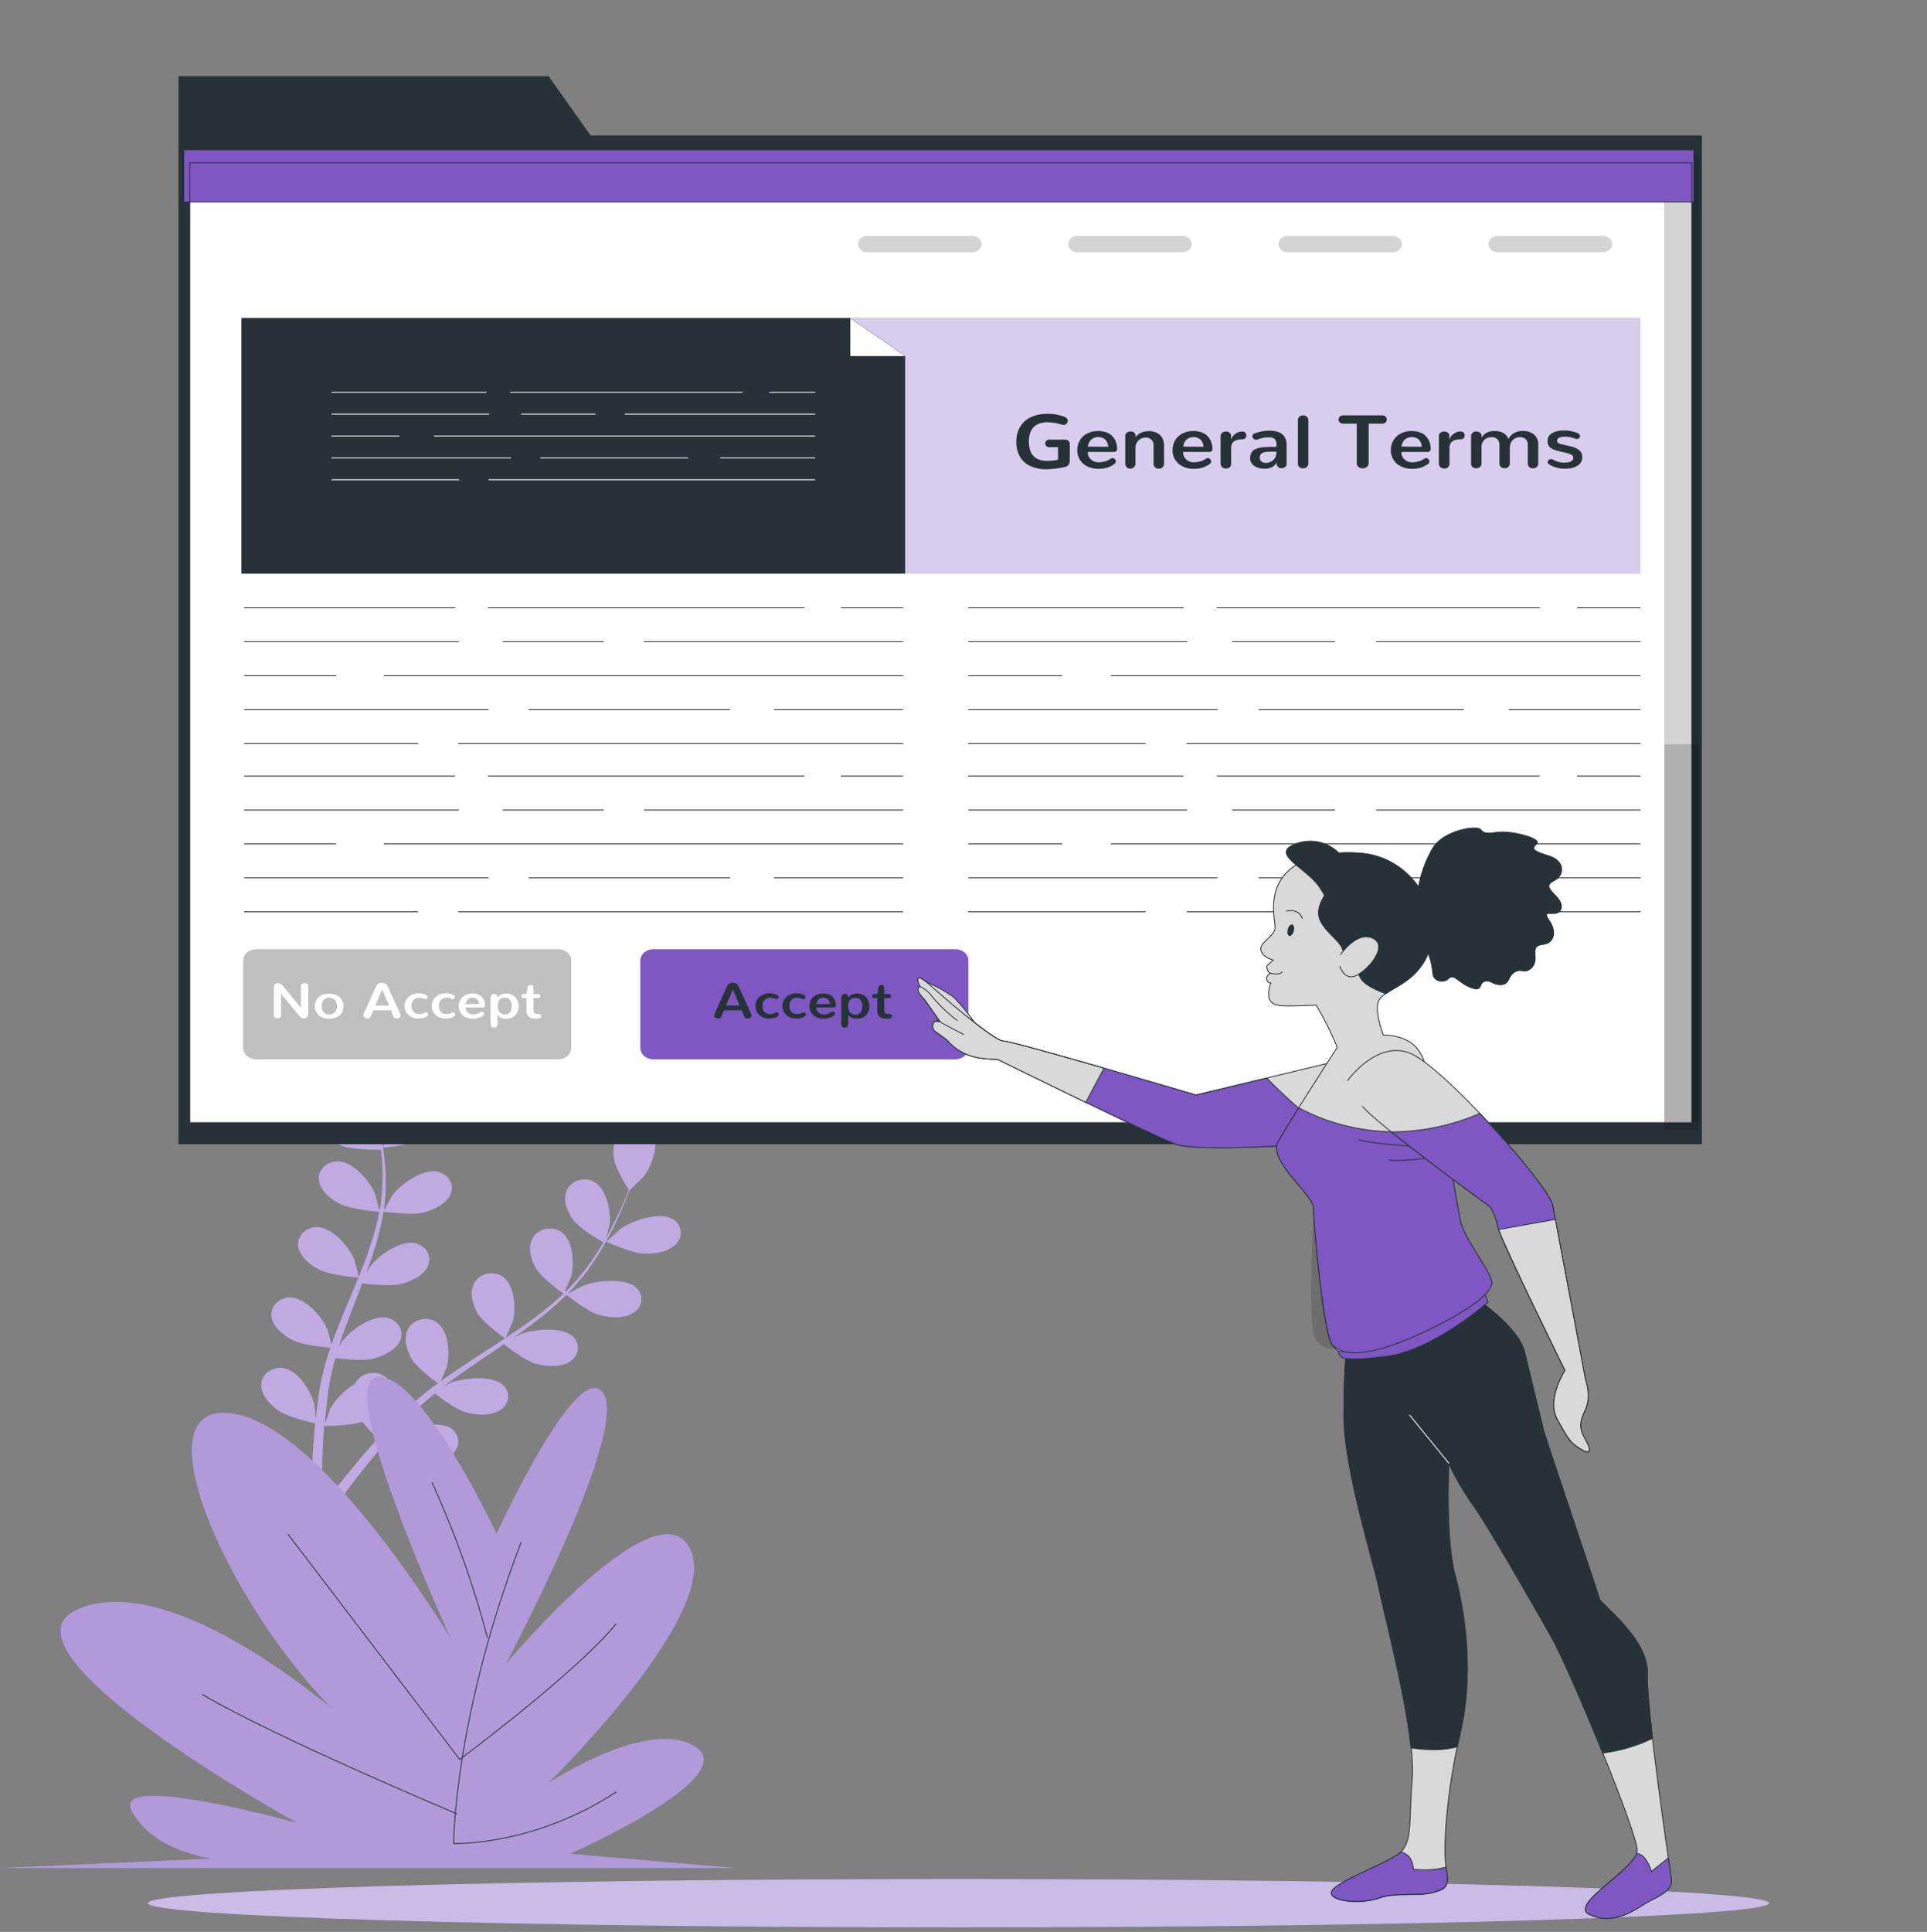 <svg width="426" height="427" viewBox="0 0 426 427" fill="none" xmlns="http://www.w3.org/2000/svg">
<rect x="0" y="0" width="426" height="427" fill="#808080" stroke="none"/>
<path d="M391.11 420.654C391.11 423.62 310.872 426.01 211.887 426.01C112.903 426.01 32.664 423.62 32.664 420.654C32.664 417.688 112.903 415.307 211.887 415.307C310.872 415.307 391.11 417.698 391.11 420.654Z" fill="#7E57C2"/>
<path opacity="0.6" d="M391.11 420.654C391.11 423.62 310.872 426.01 211.887 426.01C112.903 426.01 32.664 423.62 32.664 420.654C32.664 417.688 112.903 415.307 211.887 415.307C310.872 415.307 391.11 417.698 391.11 420.654Z" fill="white"/>
<path d="M84.68 253.681C84.611 253.681 85.466 249.918 85.558 249.646C86.538 246.963 90.233 242.282 93.802 242.282C94.395 242.298 94.979 242.425 95.514 242.653C96.049 242.882 96.524 243.208 96.908 243.609C97.291 244.01 97.576 244.478 97.742 244.983C97.908 245.488 97.952 246.018 97.872 246.539C97.61 248.758 95.352 250.655 93.311 251.744C90.928 253.066 84.68 253.681 84.68 253.681Z" fill="#7E57C2"/>
<path d="M77.763 228.339C81.184 229.409 82.803 234.917 82.689 237.741C82.689 237.983 82.051 241.776 81.994 241.776H81.925C82.187 242.644 82.472 243.572 82.757 244.601C83.259 246.498 83.807 248.636 84.228 251.017C84.718 253.567 85.037 256.141 85.186 258.724C85.368 261.619 85.257 264.522 84.856 267.4C84.851 267.433 84.851 267.467 84.856 267.501C85.3 266.663 86.623 264.353 86.737 264.182C88.493 261.821 93.442 258.129 96.897 259.007C97.464 259.16 97.988 259.417 98.436 259.761C98.883 260.106 99.243 260.53 99.493 261.006C99.742 261.482 99.876 261.999 99.884 262.524C99.893 263.048 99.776 263.569 99.542 264.051C98.63 266.139 95.893 267.43 93.601 268.015C91.013 268.661 85.243 267.894 84.787 267.834C84.298 270.751 83.59 273.635 82.666 276.469C82.127 278.123 81.549 279.774 80.933 281.422C81.332 280.706 81.709 280.07 81.766 279.99C83.522 277.629 88.482 273.937 91.925 274.814C92.492 274.968 93.017 275.225 93.464 275.569C93.912 275.914 94.272 276.338 94.521 276.814C94.771 277.29 94.904 277.807 94.913 278.331C94.921 278.856 94.805 279.376 94.57 279.858C93.658 281.937 90.922 283.238 88.63 283.813C86.338 284.388 81.366 283.813 80.067 283.672L79.348 285.558C78.208 288.584 76.965 291.611 75.927 294.577C75.551 295.586 75.221 296.675 74.89 297.724C75.255 297.089 75.563 296.554 75.62 296.483C77.364 294.113 82.324 290.431 85.768 291.308C86.335 291.462 86.859 291.719 87.307 292.063C87.755 292.407 88.115 292.831 88.366 293.307C88.617 293.782 88.751 294.299 88.761 294.824C88.771 295.349 88.657 295.869 88.424 296.352C87.512 298.43 84.764 299.732 82.472 300.307C80.181 300.882 75.699 300.377 74.149 300.186C73.841 301.265 73.544 302.355 73.305 303.414C73.157 304.14 72.963 304.826 72.86 305.573L72.518 307.731C72.359 309.113 72.176 310.536 72.062 311.888C71.971 312.836 71.902 313.734 71.834 314.632C72.199 313.623 72.974 311.535 72.974 311.373C74.24 309.156 76.124 307.26 78.447 305.865C78.576 305.61 78.733 305.367 78.915 305.139C79.238 304.698 79.662 304.323 80.16 304.037C80.658 303.751 81.219 303.562 81.805 303.481C82.392 303.4 82.991 303.429 83.564 303.567C84.137 303.705 84.67 303.948 85.129 304.281C87.843 306.349 87.159 312.019 85.916 314.621C85.848 314.773 84.776 316.367 84.183 317.355C84.673 316.821 85.129 316.347 85.642 315.761C86.634 314.682 87.661 313.633 88.755 312.503C89.318 311.978 89.876 311.444 90.431 310.899C90.979 310.354 91.64 309.84 92.244 309.295C93.67 308.074 95.186 306.894 96.805 305.744C95.745 304.967 92.005 302.183 90.933 300.287C89.861 298.39 89.097 295.737 90.215 293.729C90.46 293.25 90.817 292.823 91.262 292.474C91.707 292.125 92.23 291.863 92.797 291.705C93.364 291.547 93.962 291.496 94.552 291.557C95.143 291.617 95.712 291.787 96.224 292.055C99.245 293.729 99.553 299.429 98.766 302.143C98.766 302.314 97.9 304.231 97.432 305.27C98.379 304.574 99.314 303.888 100.294 303.252C103.122 301.326 105.996 299.449 108.96 297.563L111.617 295.818C111.241 295.545 106.725 292.317 105.517 290.188C104.456 288.302 103.681 285.639 104.798 283.641C105.043 283.162 105.399 282.733 105.843 282.383C106.288 282.033 106.81 281.77 107.377 281.611C107.944 281.452 108.543 281.401 109.134 281.46C109.725 281.52 110.295 281.689 110.807 281.957C113.841 283.641 114.137 289.331 113.35 292.045C113.293 292.246 112.119 294.99 111.788 295.676C113.726 294.395 115.653 293.104 117.489 291.762C119.985 289.955 122.346 288.007 124.559 285.931C124.388 285.81 119.656 282.451 118.424 280.282C117.352 278.396 116.588 275.732 117.706 273.725C117.95 273.247 118.306 272.819 118.75 272.47C119.193 272.121 119.715 271.859 120.28 271.7C120.846 271.541 121.443 271.489 122.033 271.548C122.623 271.606 123.192 271.774 123.704 272.04C126.737 273.725 127.045 279.425 126.258 282.128C126.201 282.31 125.311 284.408 124.867 285.387C124.919 285.426 124.976 285.46 125.038 285.487C127.2 283.345 129.143 281.036 130.842 278.587C131.788 277.256 132.62 275.924 133.396 274.623C132.438 274.078 128.116 271.546 126.759 269.7C125.403 267.854 124.376 265.352 125.232 263.254C125.416 262.76 125.714 262.305 126.108 261.92C126.502 261.534 126.983 261.225 127.52 261.013C128.057 260.802 128.637 260.691 129.225 260.69C129.813 260.688 130.394 260.795 130.933 261.004C134.16 262.376 135.163 268.015 134.718 270.81C134.718 270.961 134.262 272.484 133.932 273.584C134.262 272.999 134.627 272.383 134.935 271.808C136.075 269.66 137.044 267.622 137.843 265.816C138.299 264.807 138.675 263.798 138.983 262.951C138.356 261.993 135.916 258.068 135.676 255.889C135.437 253.71 135.824 251.057 137.683 249.544C138.106 249.176 138.612 248.89 139.168 248.706C139.724 248.522 140.318 248.444 140.911 248.476C141.503 248.508 142.082 248.651 142.608 248.894C143.134 249.137 143.597 249.475 143.966 249.887C146.109 252.419 144.068 257.836 142.221 260.136C142.061 260.338 139.154 263.163 139.12 263.163V263.102C138.8 263.96 138.458 264.868 138.048 265.866C137.295 267.692 136.417 269.75 135.288 271.919C134.095 274.285 132.751 276.588 131.263 278.819C129.603 281.318 127.695 283.681 125.562 285.881L125.482 285.952C126.372 285.467 128.903 284.186 129.12 284.105C132.062 282.986 138.47 282.36 140.819 284.741C141.197 285.146 141.474 285.617 141.633 286.123C141.791 286.63 141.828 287.16 141.74 287.68C141.652 288.199 141.441 288.696 141.121 289.139C140.801 289.582 140.38 289.96 139.884 290.249C137.82 291.54 134.73 291.258 132.449 290.653C129.884 289.936 125.608 286.476 125.22 286.204C122.99 288.396 120.598 290.455 118.059 292.367C116.588 293.487 115.061 294.577 113.498 295.656C114.285 295.263 114.992 294.91 115.095 294.869C118.025 293.749 124.433 293.124 126.782 295.505C127.162 295.909 127.441 296.38 127.601 296.887C127.76 297.393 127.797 297.924 127.709 298.444C127.621 298.964 127.409 299.462 127.088 299.904C126.768 300.347 126.345 300.725 125.847 301.013C123.795 302.304 120.693 302.022 118.424 301.416C116.155 300.811 112.358 297.886 111.378 297.109C110.773 297.522 110.237 297.936 109.587 298.34C106.725 300.286 103.886 302.213 101.093 304.18C100.123 304.877 99.2 305.583 98.265 306.299L99.656 305.613C102.586 304.503 108.994 303.868 111.343 306.259C111.723 306.663 112.002 307.134 112.162 307.641C112.321 308.147 112.358 308.678 112.27 309.198C112.182 309.718 111.97 310.216 111.65 310.658C111.329 311.101 110.906 311.479 110.408 311.767C108.345 313.058 105.254 312.775 102.985 312.16C100.716 311.545 97.284 308.912 96.144 308.004C95.22 308.75 94.285 309.507 93.43 310.274C92.849 310.808 92.29 311.282 91.72 311.857L90.078 313.502C89.086 314.571 88.048 315.671 87.102 316.74C86.441 317.486 85.825 318.203 85.209 318.919C86.156 318.223 88.071 316.901 88.242 316.79C90.945 315.287 97.182 313.814 99.907 315.852C100.348 316.203 100.702 316.632 100.943 317.112C101.185 317.592 101.31 318.111 101.31 318.636C101.31 319.162 101.185 319.681 100.943 320.161C100.702 320.64 100.348 321.07 99.907 321.421C98.082 322.974 94.981 323.136 92.632 322.813C90.032 322.46 85.335 319.786 84.753 319.413C83.727 320.604 82.746 321.774 81.834 322.883C78.675 326.747 76.213 330.076 74.525 332.417L74.354 332.659L72.165 331.721L72.507 331.256C74.274 328.926 76.851 325.617 80.135 321.774C81.173 320.553 82.301 319.282 83.476 317.971C82.254 316.794 81.111 315.555 80.055 314.258C77.535 315.126 72.313 315.156 71.629 315.156C71.526 316.659 71.435 318.112 71.367 319.484C71.138 324.255 71.161 328.23 71.218 331.004V331.327L68.812 330.318C68.812 327.554 68.938 323.822 69.257 319.403C69.36 317.89 69.508 316.266 69.679 314.601C69.006 314.46 63.567 313.219 61.515 311.767C59.656 310.455 57.695 308.317 57.764 306.087C57.757 305.561 57.876 305.04 58.114 304.558C58.351 304.076 58.7 303.643 59.14 303.289C59.579 302.935 60.098 302.666 60.662 302.502C61.227 302.337 61.824 302.28 62.416 302.334C65.962 302.738 68.938 307.792 69.519 310.576C69.519 310.738 69.702 312.594 69.77 313.693C69.85 313.017 69.907 312.362 69.998 311.676C70.147 310.294 70.352 308.922 70.568 307.439C70.694 306.733 70.831 306.006 70.956 305.28C71.082 304.554 71.298 303.807 71.469 303.071C71.902 301.346 72.427 299.621 73.008 297.896C71.64 297.775 66.794 297.27 64.707 296.211C62.621 295.152 60.34 293.316 60.032 291.096C59.937 290.578 59.967 290.047 60.119 289.539C60.271 289.032 60.543 288.558 60.916 288.149C61.29 287.741 61.757 287.407 62.286 287.169C62.816 286.931 63.396 286.794 63.989 286.769C67.558 286.688 71.367 291.288 72.416 293.961C72.484 294.123 72.997 296.11 73.259 297.21C73.613 296.201 73.955 295.142 74.4 294.103C75.54 291.076 76.828 288.12 78.083 285.124C78.47 284.206 78.835 283.288 79.223 282.37C78.733 282.37 72.951 281.846 70.625 280.655C68.561 279.647 66.258 277.76 65.939 275.541C65.845 275.022 65.876 274.492 66.029 273.985C66.182 273.478 66.454 273.005 66.827 272.597C67.2 272.189 67.666 271.855 68.195 271.616C68.724 271.378 69.303 271.24 69.896 271.213C73.476 271.132 77.284 275.743 78.333 278.406C78.413 278.608 79.143 281.432 79.291 282.209C80.112 280.191 80.922 278.174 81.572 276.156C82.535 273.432 83.296 270.655 83.852 267.844C83.624 267.844 77.592 267.339 75.209 266.129C73.134 265.12 70.831 263.223 70.523 261.004C70.427 260.485 70.457 259.955 70.609 259.447C70.761 258.939 71.033 258.466 71.407 258.057C71.78 257.649 72.247 257.314 72.776 257.076C73.306 256.838 73.886 256.702 74.479 256.676C78.048 256.596 81.857 261.206 82.906 263.869C82.974 264.041 83.544 266.23 83.784 267.269H83.978C84.449 264.427 84.632 261.554 84.525 258.684C84.525 257.11 84.354 255.597 84.183 254.134C83.043 254.134 77.866 254.134 75.585 253.267C73.305 252.399 70.876 250.805 70.283 248.636C70.125 248.128 70.09 247.596 70.18 247.075C70.27 246.554 70.484 246.056 70.807 245.613C71.13 245.171 71.555 244.793 72.054 244.506C72.553 244.218 73.116 244.027 73.704 243.945C77.25 243.522 81.606 247.728 82.986 250.27C83.054 250.412 83.647 251.895 84.046 252.984C83.966 252.318 83.886 251.642 83.784 250.967C83.43 248.596 82.929 246.447 82.472 244.541C82.199 243.461 81.937 242.523 81.674 241.585C80.534 241.08 76.064 239.012 74.536 237.328C73.008 235.643 71.64 233.232 72.256 231.063C72.386 230.549 72.636 230.064 72.992 229.642C73.348 229.219 73.801 228.868 74.321 228.611C74.841 228.354 75.416 228.197 76.009 228.15C76.603 228.103 77.2 228.168 77.763 228.339Z" fill="#7E57C2"/>
<path d="M142.4 277.103C139.607 277.002 134.02 274.46 134.02 274.46C134.02 274.46 137.018 271.716 137.235 271.555C139.732 269.8 145.73 267.691 148.706 269.447C149.192 269.748 149.601 270.137 149.906 270.588C150.211 271.039 150.405 271.542 150.475 272.064C150.545 272.586 150.489 273.115 150.312 273.616C150.135 274.118 149.84 274.581 149.447 274.975C147.839 276.7 144.783 277.184 142.4 277.103Z" fill="#7E57C2"/>
<g opacity="0.5">
<path d="M84.699 253.681C84.631 253.681 85.486 249.918 85.577 249.646C86.558 246.962 90.252 242.281 93.821 242.281C94.415 242.298 94.999 242.424 95.534 242.653C96.069 242.882 96.543 243.207 96.927 243.609C97.311 244.01 97.595 244.478 97.761 244.983C97.927 245.488 97.972 246.018 97.892 246.539C97.629 248.758 95.372 250.654 93.331 251.744C90.948 253.065 84.699 253.681 84.699 253.681Z" fill="white"/>
<path d="M77.771 228.339C81.192 229.408 82.811 234.916 82.697 237.741C82.697 237.983 82.058 241.776 82.001 241.776H81.933C82.195 242.644 82.48 243.572 82.765 244.601C83.267 246.497 83.814 248.636 84.236 251.017C84.725 253.567 85.045 256.14 85.194 258.724C85.376 261.619 85.265 264.522 84.863 267.399C84.859 267.433 84.859 267.467 84.863 267.5C85.308 266.663 86.631 264.353 86.745 264.181C88.501 261.821 93.449 258.129 96.904 259.006C97.472 259.159 97.996 259.416 98.443 259.761C98.891 260.105 99.251 260.529 99.501 261.005C99.75 261.481 99.884 261.998 99.892 262.523C99.9 263.048 99.784 263.568 99.55 264.05C98.638 266.138 95.901 267.43 93.609 268.015C91.021 268.66 85.251 267.894 84.795 267.833C84.306 270.75 83.598 273.635 82.674 276.468C82.134 278.123 81.557 279.774 80.941 281.422C81.34 280.705 81.716 280.07 81.773 279.989C83.529 277.628 88.489 273.936 91.933 274.814C92.5 274.967 93.025 275.224 93.472 275.569C93.919 275.913 94.279 276.337 94.529 276.813C94.779 277.289 94.912 277.806 94.921 278.331C94.929 278.856 94.812 279.376 94.578 279.858C93.666 281.936 90.93 283.237 88.638 283.812C86.346 284.387 81.374 283.812 80.074 283.671L79.356 285.558C78.216 288.584 76.973 291.61 75.935 294.576C75.559 295.585 75.228 296.675 74.898 297.724C75.263 297.088 75.57 296.553 75.627 296.483C77.372 294.112 82.332 290.43 85.776 291.308C86.343 291.461 86.867 291.718 87.315 292.063C87.763 292.407 88.123 292.831 88.374 293.306C88.624 293.782 88.759 294.299 88.769 294.823C88.779 295.348 88.665 295.869 88.432 296.352C87.52 298.43 84.772 299.731 82.48 300.306C80.188 300.881 75.707 300.377 74.156 300.185C73.849 301.265 73.552 302.354 73.313 303.413C73.165 304.14 72.971 304.826 72.868 305.572L72.526 307.731C72.366 309.113 72.184 310.535 72.07 311.887C71.979 312.835 71.91 313.733 71.842 314.631C72.207 313.622 72.982 311.534 72.982 311.373C74.248 309.155 76.132 307.26 78.455 305.865C78.584 305.61 78.741 305.367 78.923 305.138C79.246 304.698 79.67 304.322 80.168 304.036C80.666 303.751 81.227 303.561 81.813 303.48C82.4 303.399 82.999 303.429 83.572 303.567C84.144 303.705 84.678 303.948 85.137 304.281C87.851 306.349 87.167 312.018 85.924 314.621C85.855 314.772 84.784 316.366 84.191 317.355C84.681 316.82 85.137 316.346 85.65 315.761C86.642 314.682 87.668 313.632 88.763 312.503C89.326 311.978 89.884 311.443 90.439 310.899C90.987 310.354 91.648 309.839 92.252 309.295C93.677 308.074 95.194 306.894 96.813 305.744C95.753 304.967 92.013 302.183 90.941 300.286C89.869 298.389 89.105 295.736 90.222 293.729C90.468 293.25 90.825 292.822 91.27 292.473C91.715 292.124 92.237 291.862 92.804 291.704C93.371 291.546 93.97 291.496 94.56 291.556C95.151 291.617 95.72 291.786 96.232 292.054C99.253 293.729 99.561 299.429 98.774 302.142C98.774 302.314 97.908 304.23 97.44 305.269C98.387 304.573 99.322 303.887 100.302 303.252C103.13 301.325 106.003 299.449 108.968 297.562L111.625 295.817C111.249 295.545 106.733 292.317 105.525 290.188C104.464 288.302 103.689 285.638 104.806 283.641C105.051 283.161 105.407 282.732 105.851 282.382C106.295 282.033 106.818 281.77 107.385 281.611C107.952 281.452 108.551 281.4 109.142 281.46C109.733 281.519 110.303 281.688 110.815 281.956C113.848 283.641 114.145 289.331 113.358 292.044C113.301 292.246 112.127 294.99 111.796 295.676C113.734 294.395 115.661 293.103 117.497 291.762C119.992 289.954 122.354 288.006 124.567 285.931C124.396 285.81 119.664 282.451 118.432 280.282C117.36 278.395 116.596 275.732 117.714 273.724C117.958 273.246 118.314 272.818 118.757 272.47C119.201 272.121 119.722 271.858 120.288 271.699C120.854 271.54 121.451 271.489 122.041 271.547C122.63 271.606 123.2 271.774 123.711 272.04C126.744 273.724 127.052 279.424 126.266 282.128C126.209 282.309 125.319 284.408 124.874 285.386C124.927 285.425 124.984 285.459 125.045 285.487C127.208 283.344 129.151 281.035 130.849 278.587C131.796 277.255 132.628 275.924 133.403 274.622C132.446 274.078 128.124 271.545 126.767 269.699C125.41 267.853 124.384 265.351 125.239 263.253C125.423 262.759 125.722 262.305 126.116 261.919C126.51 261.533 126.991 261.225 127.528 261.013C128.064 260.801 128.645 260.691 129.233 260.689C129.821 260.688 130.402 260.795 130.941 261.004C134.167 262.376 135.171 268.015 134.726 270.809C134.726 270.96 134.27 272.484 133.939 273.583C134.27 272.998 134.635 272.383 134.943 271.808C136.083 269.659 137.052 267.621 137.85 265.816C138.307 264.807 138.683 263.798 138.991 262.951C138.364 261.992 135.923 258.068 135.684 255.889C135.444 253.71 135.832 251.057 137.691 249.544C138.114 249.175 138.62 248.89 139.176 248.706C139.732 248.522 140.326 248.443 140.919 248.476C141.511 248.508 142.089 248.65 142.616 248.893C143.142 249.137 143.605 249.475 143.974 249.887C146.117 252.419 144.076 257.836 142.229 260.136C142.069 260.338 139.162 263.162 139.127 263.162V263.102C138.808 263.959 138.466 264.867 138.056 265.866C137.303 267.692 136.425 269.75 135.296 271.919C134.103 274.284 132.759 276.588 131.271 278.819C129.611 281.317 127.703 283.681 125.57 285.88L125.49 285.951C126.38 285.467 128.911 284.186 129.128 284.105C132.069 282.985 138.478 282.36 140.826 284.741C141.205 285.146 141.482 285.617 141.641 286.123C141.799 286.629 141.836 287.159 141.748 287.679C141.659 288.199 141.448 288.696 141.129 289.139C140.809 289.581 140.387 289.959 139.891 290.249C137.828 291.54 134.738 291.257 132.457 290.652C129.892 289.936 125.616 286.476 125.228 286.203C122.998 288.396 120.605 290.455 118.067 292.367C116.596 293.487 115.068 294.576 113.506 295.656C114.293 295.262 115 294.909 115.103 294.869C118.033 293.749 124.441 293.124 126.79 295.504C127.17 295.909 127.449 296.38 127.608 296.886C127.768 297.393 127.805 297.924 127.717 298.444C127.629 298.964 127.417 299.461 127.096 299.904C126.775 300.347 126.352 300.724 125.855 301.012C123.803 302.304 120.701 302.021 118.432 301.416C116.163 300.811 112.366 297.885 111.385 297.108C110.781 297.522 110.245 297.936 109.595 298.339C106.733 300.286 103.894 302.213 101.1 304.18C100.131 304.876 99.208 305.582 98.273 306.298L99.664 305.612C102.594 304.503 109.002 303.867 111.351 306.258C111.731 306.663 112.01 307.134 112.17 307.64C112.329 308.147 112.366 308.677 112.278 309.197C112.19 309.717 111.978 310.215 111.657 310.658C111.336 311.1 110.914 311.478 110.416 311.766C108.352 313.057 105.262 312.775 102.993 312.16C100.724 311.544 97.292 308.911 96.152 308.003C95.228 308.75 94.293 309.506 93.438 310.273C92.856 310.808 92.298 311.282 91.728 311.857L90.086 313.501C89.094 314.571 88.056 315.67 87.11 316.739C86.448 317.486 85.833 318.202 85.217 318.918C86.163 318.222 88.079 316.901 88.25 316.79C90.952 315.287 97.189 313.814 99.915 315.852C100.356 316.203 100.709 316.632 100.951 317.112C101.193 317.591 101.318 318.111 101.318 318.636C101.318 319.161 101.193 319.681 100.951 320.16C100.709 320.64 100.356 321.069 99.915 321.42C98.09 322.974 94.989 323.135 92.64 322.812C90.04 322.459 85.342 319.786 84.761 319.413C83.735 320.603 82.754 321.773 81.842 322.883C78.683 326.747 76.22 330.076 74.533 332.416L74.362 332.658L72.172 331.72L72.515 331.256C74.282 328.926 76.859 325.617 80.143 321.773C81.18 320.553 82.309 319.282 83.484 317.97C82.261 316.794 81.119 315.554 80.063 314.258C77.543 315.125 72.321 315.156 71.637 315.156C71.534 316.659 71.443 318.111 71.374 319.483C71.146 324.255 71.169 328.23 71.226 331.004V331.327L68.82 330.318C68.82 327.554 68.946 323.821 69.265 319.403C69.368 317.889 69.516 316.265 69.687 314.601C69.014 314.46 63.575 313.219 61.523 311.766C59.664 310.455 57.703 308.316 57.771 306.087C57.765 305.561 57.884 305.04 58.121 304.557C58.358 304.075 58.708 303.643 59.147 303.288C59.587 302.934 60.106 302.666 60.67 302.501C61.235 302.337 61.832 302.28 62.423 302.334C65.97 302.737 68.946 307.791 69.527 310.576C69.527 310.737 69.71 312.593 69.778 313.693C69.858 313.017 69.915 312.361 70.006 311.675C70.154 310.293 70.359 308.921 70.576 307.438C70.702 306.732 70.838 306.006 70.964 305.28C71.089 304.553 71.306 303.807 71.477 303.07C71.91 301.345 72.435 299.62 73.016 297.895C71.648 297.774 66.802 297.27 64.715 296.21C62.629 295.151 60.348 293.315 60.04 291.096C59.945 290.577 59.974 290.047 60.127 289.539C60.279 289.031 60.551 288.557 60.924 288.149C61.298 287.74 61.764 287.406 62.294 287.168C62.824 286.93 63.404 286.794 63.997 286.768C67.566 286.687 71.374 291.288 72.423 293.961C72.492 294.122 73.005 296.11 73.267 297.209C73.621 296.2 73.963 295.141 74.407 294.102C75.548 291.076 76.836 288.12 78.09 285.124C78.478 284.206 78.843 283.288 79.231 282.37C78.74 282.37 72.959 281.845 70.633 280.655C68.569 279.646 66.266 277.76 65.947 275.54C65.853 275.022 65.884 274.492 66.037 273.985C66.19 273.478 66.462 273.005 66.835 272.596C67.208 272.188 67.674 271.854 68.203 271.616C68.731 271.377 69.311 271.24 69.903 271.213C73.484 271.132 77.292 275.742 78.341 278.405C78.421 278.607 79.151 281.432 79.299 282.208C80.12 280.191 80.93 278.173 81.579 276.156C82.543 273.431 83.304 270.655 83.86 267.843C83.632 267.843 77.6 267.339 75.217 266.128C73.142 265.119 70.838 263.223 70.531 261.004C70.435 260.485 70.465 259.954 70.617 259.447C70.769 258.939 71.041 258.465 71.415 258.057C71.788 257.648 72.255 257.314 72.784 257.076C73.314 256.838 73.894 256.702 74.487 256.676C78.056 256.595 81.865 261.205 82.914 263.869C82.982 264.04 83.552 266.229 83.792 267.268H83.985C84.456 264.427 84.639 261.554 84.533 258.683C84.533 257.11 84.362 255.596 84.191 254.134C83.05 254.134 77.874 254.134 75.593 253.266C73.313 252.399 70.884 250.805 70.291 248.636C70.133 248.128 70.098 247.596 70.188 247.075C70.278 246.554 70.492 246.056 70.815 245.613C71.138 245.17 71.563 244.793 72.062 244.505C72.561 244.218 73.123 244.027 73.712 243.945C77.258 243.521 81.614 247.728 82.993 250.27C83.062 250.411 83.655 251.894 84.054 252.984C83.974 252.318 83.894 251.642 83.792 250.966C83.438 248.595 82.936 246.447 82.48 244.54C82.207 243.461 81.944 242.522 81.682 241.584C80.542 241.08 76.072 239.012 74.544 237.327C73.016 235.642 71.648 233.231 72.264 231.063C72.393 230.548 72.644 230.064 73 229.641C73.356 229.219 73.809 228.867 74.329 228.61C74.848 228.353 75.424 228.196 76.017 228.149C76.61 228.103 77.208 228.167 77.771 228.339Z" fill="white"/>
<path d="M142.4 277.103C139.607 277.002 134.02 274.46 134.02 274.46C134.02 274.46 137.018 271.716 137.235 271.555C139.732 269.799 145.73 267.691 148.706 269.446C149.192 269.748 149.601 270.137 149.906 270.588C150.211 271.039 150.405 271.542 150.475 272.064C150.545 272.586 150.489 273.115 150.312 273.616C150.135 274.118 149.84 274.581 149.447 274.975C147.839 276.7 144.783 277.184 142.4 277.103Z" fill="white"/>
</g>
<path d="M109.771 338.994C109.771 338.994 92.816 302.839 83.329 304.413C73.842 305.987 99.6 362.055 99.6 362.055C99.6 362.055 69.771 312.271 49.429 312.271C29.087 312.271 56.887 367.291 82.656 385.631C82.656 385.631 41.972 346.853 18.244 355.246C-5.485 363.639 65.735 402.932 65.735 402.932C65.735 402.932 24.378 391.401 29.122 400.309C33.865 409.217 46.75 410.79 46.75 410.79L0 412.889H162.655L126.042 409.741C126.042 409.741 164.012 392.975 153.841 386.156C143.67 379.336 121.299 394.014 121.299 394.014C121.299 394.014 159.942 356.285 152.484 342.142C145.027 327.999 111.801 367.816 111.801 367.816C111.801 367.816 138.927 316.993 133.465 308.075C128.003 299.157 109.771 338.994 109.771 338.994Z" fill="#7E57C2"/>
<path opacity="0.4" d="M109.771 338.994C109.771 338.994 92.816 302.839 83.329 304.413C73.842 305.987 99.6 362.055 99.6 362.055C99.6 362.055 69.771 312.271 49.429 312.271C29.087 312.271 56.887 367.291 82.656 385.631C82.656 385.631 41.972 346.853 18.244 355.246C-5.485 363.639 65.735 402.932 65.735 402.932C65.735 402.932 24.378 391.401 29.122 400.309C33.865 409.217 46.75 410.79 46.75 410.79L0 412.889H162.655L126.042 409.741C126.042 409.741 164.012 392.975 153.841 386.156C143.67 379.336 121.299 394.014 121.299 394.014C121.299 394.014 159.942 356.285 152.484 342.142C145.027 327.999 111.801 367.816 111.801 367.816C111.801 367.816 138.927 316.993 133.465 308.075C128.003 299.157 109.771 338.994 109.771 338.994Z" fill="white"/>
<path d="M115.2 340.898C100.285 379.888 100.285 407.479 100.285 407.479C100.285 407.479 117.913 408.084 136.214 396.09" stroke="#263238" stroke-width="0.187" stroke-linecap="round" stroke-linejoin="round"/>
<path d="M107.739 361.892C104.662 350.237 100.579 338.807 95.527 327.704" stroke="#263238" stroke-width="0.187" stroke-linecap="round" stroke-linejoin="round"/>
<path d="M63.668 339.103L101.627 388.887C101.627 388.887 127.396 369.72 136.21 358.896" stroke="#263238" stroke-width="0.187" stroke-linecap="round" stroke-linejoin="round"/>
<path d="M100.951 400.882C100.951 400.882 60.951 384.086 44.68 374.492" stroke="#263238" stroke-width="0.187" stroke-linecap="round" stroke-linejoin="round"/>
<path d="M130.57 29.947L121.277 16.833H39.453V29.947V34.668V252.891H376.235V29.947H130.57Z" fill="#263238"/>
<path d="M374.01 35.959H41.949V248.129H374.01V35.959Z" fill="white"/>
<path opacity="0.17" d="M375.638 34.146H367.93V249.745H375.638V34.146Z" fill="black"/>
<path opacity="0.17" d="M375.638 164.503H367.93V248.001H375.638V164.503Z" fill="black"/>
<path d="M374.454 33.097H40.637V44.638H374.454V33.097Z" fill="#7E57C2" stroke="#263238" stroke-width="0.187" stroke-miterlimit="10"/>
<path d="M374.01 35.959H41.949V248.129H374.01V35.959Z" stroke="#263238" stroke-width="0.187" stroke-linecap="round" stroke-linejoin="round"/>
<g opacity="0.17">
<path d="M214.959 55.764H191.732C191.189 55.762 190.668 55.569 190.284 55.23C189.9 54.889 189.683 54.429 189.68 53.948C189.683 53.468 189.9 53.007 190.284 52.667C190.668 52.327 191.189 52.135 191.732 52.133H214.959C215.503 52.133 216.025 52.324 216.41 52.664C216.795 53.005 217.011 53.467 217.011 53.948C217.011 54.43 216.795 54.892 216.41 55.232C216.025 55.573 215.503 55.764 214.959 55.764Z" fill="black"/>
<path d="M261.42 55.764H238.193C237.649 55.764 237.127 55.573 236.742 55.232C236.357 54.892 236.141 54.43 236.141 53.948C236.141 53.467 236.357 53.005 236.742 52.664C237.127 52.324 237.649 52.133 238.193 52.133H261.42C261.963 52.135 262.483 52.327 262.868 52.667C263.252 53.007 263.469 53.468 263.472 53.948C263.469 54.429 263.252 54.889 262.868 55.23C262.483 55.569 261.963 55.762 261.42 55.764Z" fill="black"/>
<path d="M307.889 55.765H284.662C284.12 55.762 283.601 55.569 283.218 55.229C282.836 54.889 282.621 54.429 282.621 53.949C282.624 53.471 282.84 53.013 283.222 52.675C283.604 52.337 284.122 52.146 284.662 52.143H307.9C308.444 52.146 308.964 52.338 309.348 52.678C309.733 53.018 309.95 53.478 309.953 53.959C309.947 54.44 309.727 54.899 309.34 55.237C308.954 55.575 308.432 55.765 307.889 55.765Z" fill="black"/>
<path d="M354.346 55.764H331.119C330.575 55.762 330.055 55.569 329.671 55.23C329.287 54.889 329.069 54.429 329.066 53.948C329.069 53.468 329.287 53.007 329.671 52.667C330.055 52.327 330.575 52.135 331.119 52.133H354.346C354.89 52.133 355.412 52.324 355.797 52.664C356.182 53.005 356.398 53.467 356.398 53.948C356.398 54.43 356.182 54.892 355.797 55.232C355.412 55.573 354.89 55.764 354.346 55.764Z" fill="black"/>
</g>
<path d="M185.961 134.347H199.587" stroke="#263238" stroke-width="0.187" stroke-linecap="round" stroke-linejoin="round"/>
<path d="M107.938 134.347H177.754" stroke="#263238" stroke-width="0.187" stroke-linecap="round" stroke-linejoin="round"/>
<path d="M54.047 134.347H100.546" stroke="#263238" stroke-width="0.187" stroke-linecap="round" stroke-linejoin="round"/>
<path d="M142.426 141.844H199.586" stroke="#263238" stroke-width="0.187" stroke-linecap="round" stroke-linejoin="round"/>
<path d="M111.219 141.844H133.396" stroke="#263238" stroke-width="0.187" stroke-linecap="round" stroke-linejoin="round"/>
<path d="M54.047 141.844H101.367" stroke="#263238" stroke-width="0.187" stroke-linecap="round" stroke-linejoin="round"/>
<path d="M84.934 149.347H199.585" stroke="#263238" stroke-width="0.187" stroke-linecap="round" stroke-linejoin="round"/>
<path d="M54.047 149.347H74.263" stroke="#263238" stroke-width="0.187" stroke-linecap="round" stroke-linejoin="round"/>
<path d="M171.184 156.854H199.587" stroke="#263238" stroke-width="0.187" stroke-linecap="round" stroke-linejoin="round"/>
<path d="M116.969 156.854H161.324" stroke="#263238" stroke-width="0.187" stroke-linecap="round" stroke-linejoin="round"/>
<path d="M54.047 156.854H107.935" stroke="#263238" stroke-width="0.187" stroke-linecap="round" stroke-linejoin="round"/>
<path d="M101.367 164.351H199.588" stroke="#263238" stroke-width="0.187" stroke-linecap="round" stroke-linejoin="round"/>
<path d="M54.047 164.351H92.336" stroke="#263238" stroke-width="0.187" stroke-linecap="round" stroke-linejoin="round"/>
<path d="M348.699 134.347H362.599" stroke="#263238" stroke-width="0.187" stroke-linecap="round" stroke-linejoin="round"/>
<path d="M269.098 134.347H340.317" stroke="#263238" stroke-width="0.187" stroke-linecap="round" stroke-linejoin="round"/>
<path d="M214.117 134.347H261.551" stroke="#263238" stroke-width="0.187" stroke-linecap="round" stroke-linejoin="round"/>
<path d="M304.285 141.844H362.597" stroke="#263238" stroke-width="0.187" stroke-linecap="round" stroke-linejoin="round"/>
<path d="M272.453 141.844H295.076" stroke="#263238" stroke-width="0.187" stroke-linecap="round" stroke-linejoin="round"/>
<path d="M214.117 141.844H262.395" stroke="#263238" stroke-width="0.187" stroke-linecap="round" stroke-linejoin="round"/>
<path d="M245.625 149.347H362.591" stroke="#263238" stroke-width="0.187" stroke-linecap="round" stroke-linejoin="round"/>
<path d="M214.117 149.347H234.744" stroke="#263238" stroke-width="0.187" stroke-linecap="round" stroke-linejoin="round"/>
<path d="M333.617 156.854H362.602" stroke="#263238" stroke-width="0.187" stroke-linecap="round" stroke-linejoin="round"/>
<path d="M278.309 156.854H323.553" stroke="#263238" stroke-width="0.187" stroke-linecap="round" stroke-linejoin="round"/>
<path d="M214.117 156.854H269.1" stroke="#263238" stroke-width="0.187" stroke-linecap="round" stroke-linejoin="round"/>
<path d="M262.391 164.351H362.595" stroke="#263238" stroke-width="0.187" stroke-linecap="round" stroke-linejoin="round"/>
<path d="M214.117 164.351H253.17" stroke="#263238" stroke-width="0.187" stroke-linecap="round" stroke-linejoin="round"/>
<path d="M185.961 171.531H199.587" stroke="#263238" stroke-width="0.187" stroke-linecap="round" stroke-linejoin="round"/>
<path d="M107.938 171.531H177.754" stroke="#263238" stroke-width="0.187" stroke-linecap="round" stroke-linejoin="round"/>
<path d="M54.047 171.531H100.546" stroke="#263238" stroke-width="0.187" stroke-linecap="round" stroke-linejoin="round"/>
<path d="M142.426 179.039H199.586" stroke="#263238" stroke-width="0.187" stroke-linecap="round" stroke-linejoin="round"/>
<path d="M111.219 179.039H133.396" stroke="#263238" stroke-width="0.187" stroke-linecap="round" stroke-linejoin="round"/>
<path d="M54.047 179.039H101.367" stroke="#263238" stroke-width="0.187" stroke-linecap="round" stroke-linejoin="round"/>
<path d="M84.934 186.531H199.585" stroke="#263238" stroke-width="0.187" stroke-linecap="round" stroke-linejoin="round"/>
<path d="M54.047 186.531H74.263" stroke="#263238" stroke-width="0.187" stroke-linecap="round" stroke-linejoin="round"/>
<path d="M171.184 194.038H199.587" stroke="#263238" stroke-width="0.187" stroke-linecap="round" stroke-linejoin="round"/>
<path d="M116.969 194.038H161.324" stroke="#263238" stroke-width="0.187" stroke-linecap="round" stroke-linejoin="round"/>
<path d="M54.047 194.038H107.935" stroke="#263238" stroke-width="0.187" stroke-linecap="round" stroke-linejoin="round"/>
<path d="M101.367 201.543H199.588" stroke="#263238" stroke-width="0.187" stroke-linecap="round" stroke-linejoin="round"/>
<path d="M54.047 201.543H92.336" stroke="#263238" stroke-width="0.187" stroke-linecap="round" stroke-linejoin="round"/>
<path d="M348.699 171.531H362.599" stroke="#263238" stroke-width="0.187" stroke-linecap="round" stroke-linejoin="round"/>
<path d="M269.098 171.531H340.317" stroke="#263238" stroke-width="0.187" stroke-linecap="round" stroke-linejoin="round"/>
<path d="M214.117 171.531H261.551" stroke="#263238" stroke-width="0.187" stroke-linecap="round" stroke-linejoin="round"/>
<path d="M304.285 179.039H362.597" stroke="#263238" stroke-width="0.187" stroke-linecap="round" stroke-linejoin="round"/>
<path d="M272.453 179.039H295.076" stroke="#263238" stroke-width="0.187" stroke-linecap="round" stroke-linejoin="round"/>
<path d="M214.117 179.039H262.395" stroke="#263238" stroke-width="0.187" stroke-linecap="round" stroke-linejoin="round"/>
<path d="M245.625 186.531H362.591" stroke="#263238" stroke-width="0.187" stroke-linecap="round" stroke-linejoin="round"/>
<path d="M214.117 186.531H234.744" stroke="#263238" stroke-width="0.187" stroke-linecap="round" stroke-linejoin="round"/>
<path d="M333.617 194.038H362.602" stroke="#263238" stroke-width="0.187" stroke-linecap="round" stroke-linejoin="round"/>
<path d="M278.309 194.038H323.553" stroke="#263238" stroke-width="0.187" stroke-linecap="round" stroke-linejoin="round"/>
<path d="M214.117 194.038H269.1" stroke="#263238" stroke-width="0.187" stroke-linecap="round" stroke-linejoin="round"/>
<path d="M262.391 201.543H362.595" stroke="#263238" stroke-width="0.187" stroke-linecap="round" stroke-linejoin="round"/>
<path d="M214.117 201.543H253.17" stroke="#263238" stroke-width="0.187" stroke-linecap="round" stroke-linejoin="round"/>
<path d="M362.597 126.793H53.375V70.3H362.597V126.793Z" fill="#7E57C2"/>
<path opacity="0.7" d="M362.597 126.793H53.375V70.3H362.597V126.793Z" fill="white"/>
<path d="M200.101 126.793H53.375V70.3H187.98L200.101 78.663V126.793Z" fill="#263238"/>
<path d="M187.98 70.342V78.705H200.101L187.98 70.342Z" fill="white"/>
<path d="M170.125 86.702H180.125" stroke="white" stroke-width="0.187" stroke-linecap="round" stroke-linejoin="round"/>
<path d="M112.883 86.702H164.102" stroke="white" stroke-width="0.187" stroke-linecap="round" stroke-linejoin="round"/>
<path d="M73.352 86.702H107.468" stroke="white" stroke-width="0.187" stroke-linecap="round" stroke-linejoin="round"/>
<path d="M138.191 91.534H180.118" stroke="white" stroke-width="0.187" stroke-linecap="round" stroke-linejoin="round"/>
<path d="M115.301 91.534H131.572" stroke="white" stroke-width="0.187" stroke-linecap="round" stroke-linejoin="round"/>
<path d="M73.352 91.534H108.072" stroke="white" stroke-width="0.187" stroke-linecap="round" stroke-linejoin="round"/>
<path d="M96.016 96.368H180.12" stroke="white" stroke-width="0.187" stroke-linecap="round" stroke-linejoin="round"/>
<path d="M73.352 96.368H88.186" stroke="white" stroke-width="0.187" stroke-linecap="round" stroke-linejoin="round"/>
<path d="M159.285 101.209H180.129" stroke="white" stroke-width="0.187" stroke-linecap="round" stroke-linejoin="round"/>
<path d="M119.52 101.209H152.051" stroke="white" stroke-width="0.187" stroke-linecap="round" stroke-linejoin="round"/>
<path d="M73.352 101.209H112.884" stroke="white" stroke-width="0.187" stroke-linecap="round" stroke-linejoin="round"/>
<path d="M108.07 106.041H180.122" stroke="white" stroke-width="0.187" stroke-linecap="round" stroke-linejoin="round"/>
<path d="M73.352 106.041H101.436" stroke="white" stroke-width="0.187" stroke-linecap="round" stroke-linejoin="round"/>
<path d="M211.212 234.138H144.417C143.658 234.138 142.93 233.871 142.393 233.396C141.856 232.921 141.555 232.277 141.555 231.606V212.338C141.555 211.666 141.856 211.022 142.393 210.547C142.93 210.072 143.658 209.806 144.417 209.806H211.223C211.982 209.806 212.71 210.072 213.247 210.547C213.784 211.022 214.085 211.666 214.085 212.338V231.606C214.082 232.278 213.778 232.922 213.24 233.397C212.701 233.871 211.972 234.138 211.212 234.138Z" fill="#7E57C2"/>
<path d="M163.952 223.303H160.053L159.505 224.595C159.458 224.749 159.353 224.885 159.209 224.982C159.065 225.079 158.888 225.13 158.707 225.129C158.492 225.128 158.284 225.056 158.126 224.927C158.043 224.87 157.976 224.796 157.93 224.712C157.885 224.628 157.862 224.536 157.863 224.443C157.865 224.346 157.888 224.25 157.932 224.161L160.611 218.229C160.713 217.916 160.915 217.636 161.193 217.422C161.432 217.281 161.715 217.21 162.002 217.22C162.286 217.21 162.566 217.281 162.801 217.422C163.086 217.631 163.293 217.913 163.393 218.229L166.073 224.161C166.113 224.251 166.133 224.347 166.13 224.443C166.134 224.536 166.113 224.627 166.069 224.712C166.026 224.796 165.961 224.869 165.879 224.927C165.717 225.058 165.505 225.13 165.286 225.129C165.119 225.127 164.957 225.082 164.819 224.998C164.664 224.899 164.552 224.757 164.5 224.595L163.952 223.303ZM162.002 218.693L160.497 222.254H163.508L162.002 218.693Z" fill="#263238"/>
<path d="M168.953 223.637C169.097 223.799 169.283 223.929 169.495 224.014C169.708 224.1 169.94 224.141 170.173 224.131C170.603 224.151 171.029 224.052 171.393 223.849C171.487 223.792 171.598 223.76 171.712 223.758C171.775 223.757 171.837 223.768 171.894 223.791C171.951 223.813 172.002 223.847 172.043 223.889C172.132 223.974 172.181 224.086 172.18 224.202C172.178 224.286 172.154 224.369 172.111 224.445C172.067 224.52 172.005 224.585 171.929 224.636C171.713 224.796 171.46 224.913 171.188 224.979C170.818 225.075 170.433 225.123 170.047 225.12C169.639 225.133 169.231 225.07 168.852 224.934C168.473 224.799 168.13 224.594 167.847 224.333C167.557 224.066 167.332 223.749 167.185 223.402C167.038 223.055 166.972 222.686 166.992 222.316C166.986 221.831 167.115 221.353 167.368 220.923C167.63 220.497 168.026 220.146 168.508 219.915C168.994 219.66 169.551 219.53 170.116 219.541C170.731 219.516 171.34 219.668 171.849 219.975C171.931 220.018 171.998 220.078 172.046 220.151C172.094 220.223 172.12 220.305 172.123 220.389C172.124 220.505 172.075 220.616 171.986 220.701C171.94 220.744 171.885 220.777 171.825 220.8C171.764 220.822 171.698 220.833 171.632 220.833C171.532 220.83 171.435 220.805 171.347 220.762C171.016 220.609 170.649 220.526 170.275 220.52C170.04 220.509 169.805 220.547 169.589 220.631C169.373 220.715 169.182 220.843 169.033 221.004C168.708 221.375 168.546 221.837 168.577 222.305C168.522 222.775 168.655 223.246 168.953 223.637Z" fill="#263238"/>
<path d="M174.937 223.637C175.082 223.799 175.268 223.928 175.48 224.014C175.692 224.1 175.924 224.14 176.157 224.131C176.591 224.149 177.02 224.051 177.389 223.849C177.479 223.792 177.586 223.76 177.697 223.758C177.759 223.756 177.822 223.767 177.879 223.789C177.936 223.812 177.987 223.846 178.027 223.889C178.116 223.974 178.165 224.086 178.164 224.202C178.164 224.286 178.141 224.37 178.098 224.445C178.054 224.521 177.991 224.586 177.913 224.635C177.698 224.798 177.445 224.915 177.172 224.978C176.802 225.076 176.418 225.124 176.032 225.12C175.623 225.133 175.216 225.07 174.837 224.934C174.457 224.798 174.115 224.594 173.831 224.333C173.542 224.065 173.316 223.749 173.169 223.402C173.022 223.055 172.957 222.685 172.976 222.315C172.969 221.83 173.102 221.35 173.364 220.923C173.613 220.505 173.988 220.156 174.447 219.914C174.934 219.661 175.49 219.532 176.055 219.541C176.674 219.517 177.285 219.669 177.799 219.975C177.881 220.018 177.949 220.078 177.996 220.15C178.044 220.223 178.071 220.305 178.073 220.388C178.07 220.506 178.017 220.617 177.925 220.701C177.88 220.744 177.825 220.779 177.764 220.801C177.703 220.824 177.637 220.834 177.571 220.832C177.471 220.828 177.374 220.804 177.286 220.762C176.955 220.607 176.588 220.524 176.214 220.52C175.979 220.509 175.743 220.547 175.528 220.631C175.312 220.715 175.121 220.843 174.971 221.004C174.657 221.379 174.5 221.839 174.527 222.305C174.482 222.778 174.628 223.249 174.937 223.637Z" fill="#263238"/>
<path d="M179.292 220.973C179.529 220.556 179.892 220.207 180.341 219.964C180.83 219.705 181.391 219.572 181.961 219.581C182.391 219.574 182.818 219.646 183.215 219.793C183.556 219.919 183.857 220.116 184.093 220.368C184.317 220.613 184.487 220.894 184.595 221.195C184.717 221.52 184.779 221.861 184.777 222.204C184.787 222.326 184.746 222.448 184.663 222.547C184.626 222.592 184.575 222.628 184.517 222.651C184.459 222.674 184.396 222.683 184.332 222.678H180.478C180.458 222.886 180.491 223.095 180.573 223.291C180.656 223.486 180.786 223.663 180.955 223.809C181.124 223.955 181.327 224.065 181.551 224.133C181.774 224.201 182.011 224.224 182.246 224.201C182.836 224.172 183.402 223.981 183.865 223.656C183.931 223.605 184.016 223.576 184.104 223.576C184.169 223.577 184.232 223.592 184.289 223.618C184.346 223.644 184.396 223.682 184.435 223.727C184.525 223.824 184.577 223.944 184.583 224.07C184.584 224.141 184.567 224.211 184.533 224.276C184.5 224.34 184.451 224.397 184.389 224.443C183.753 224.92 182.942 225.174 182.109 225.159C181.267 225.186 180.447 224.918 179.828 224.413C179.527 224.139 179.294 223.813 179.142 223.456C178.991 223.098 178.926 222.716 178.95 222.335C178.943 221.863 179.06 221.397 179.292 220.973ZM183.466 221.921C183.449 221.557 183.31 221.206 183.067 220.912C182.929 220.784 182.764 220.683 182.581 220.613C182.397 220.543 182.2 220.508 182 220.508C181.801 220.508 181.604 220.543 181.42 220.613C181.237 220.683 181.072 220.784 180.934 220.912C180.668 221.198 180.512 221.551 180.49 221.921H183.466Z" fill="#263238"/>
<path d="M186.195 226.945C186.12 226.873 186.062 226.789 186.025 226.697C185.987 226.605 185.972 226.508 185.978 226.41V220.448C185.969 220.241 186.051 220.039 186.206 219.883C186.275 219.815 186.359 219.761 186.454 219.725C186.548 219.688 186.65 219.67 186.753 219.671C186.954 219.665 187.15 219.726 187.301 219.843C187.372 219.91 187.427 219.99 187.462 220.076C187.497 220.163 187.512 220.255 187.506 220.347V220.539C187.707 220.23 188.004 219.977 188.361 219.811C188.719 219.645 189.122 219.572 189.524 219.601C190.032 219.59 190.53 219.72 190.949 219.974C191.354 220.228 191.67 220.578 191.862 220.983C192.074 221.437 192.179 221.924 192.169 222.415C192.215 223.146 191.951 223.866 191.428 224.433C191.177 224.678 190.868 224.871 190.523 224.998C190.179 225.125 189.806 225.184 189.433 225.169C189.053 225.193 188.673 225.125 188.333 224.972C187.994 224.819 187.708 224.588 187.506 224.302V226.42C187.514 226.518 187.499 226.616 187.462 226.708C187.425 226.8 187.366 226.884 187.289 226.955C187.217 227.02 187.129 227.071 187.033 227.104C186.937 227.137 186.834 227.151 186.73 227.147C186.63 227.149 186.53 227.133 186.438 227.098C186.345 227.063 186.262 227.011 186.195 226.945ZM189.718 224.13C189.89 224.069 190.042 223.973 190.163 223.848C190.282 223.724 190.378 223.585 190.448 223.434C190.518 223.274 190.571 223.109 190.607 222.94C190.663 222.605 190.663 222.266 190.607 221.931C190.579 221.762 190.53 221.596 190.459 221.437C190.394 221.278 190.301 221.128 190.185 220.993C190.066 220.86 189.914 220.753 189.741 220.68C189.554 220.597 189.346 220.555 189.136 220.559C188.899 220.539 188.66 220.572 188.441 220.655C188.222 220.738 188.03 220.868 187.882 221.033C187.608 221.459 187.481 221.947 187.517 222.436C187.51 222.747 187.56 223.057 187.665 223.354C187.768 223.617 187.954 223.848 188.201 224.019C188.463 224.195 188.786 224.285 189.114 224.272C189.324 224.263 189.53 224.215 189.718 224.13Z" fill="#263238"/>
<path d="M194.401 224.696C194.067 224.333 193.9 223.872 193.934 223.405V220.61H193.341C193.192 220.617 193.045 220.574 192.93 220.489C192.837 220.394 192.788 220.272 192.793 220.146C192.789 220.032 192.834 219.92 192.919 219.833C192.972 219.789 193.035 219.755 193.103 219.732C193.172 219.71 193.245 219.699 193.318 219.702H193.968L194.15 218.371C194.161 218.191 194.242 218.02 194.378 217.886C194.446 217.824 194.528 217.776 194.618 217.745C194.709 217.713 194.806 217.7 194.903 217.705C194.981 217.701 195.06 217.713 195.133 217.739C195.206 217.765 195.271 217.805 195.325 217.856C195.431 217.996 195.483 218.162 195.473 218.33V219.702H196.454C196.525 219.7 196.596 219.71 196.663 219.733C196.729 219.755 196.79 219.789 196.841 219.833C196.888 219.88 196.925 219.934 196.948 219.993C196.972 220.052 196.982 220.114 196.978 220.176C196.981 220.236 196.97 220.295 196.947 220.35C196.923 220.406 196.887 220.456 196.841 220.499C196.789 220.54 196.727 220.571 196.66 220.59C196.594 220.609 196.523 220.616 196.454 220.61H195.473V223.072C195.454 223.337 195.505 223.603 195.621 223.848C195.667 223.932 195.741 224.001 195.833 224.046C195.925 224.091 196.03 224.11 196.134 224.101H196.203H196.636C196.711 224.098 196.786 224.11 196.855 224.136C196.924 224.162 196.986 224.202 197.035 224.252C197.112 224.331 197.162 224.429 197.178 224.533C197.194 224.636 197.176 224.742 197.126 224.837C197.093 224.899 197.042 224.951 196.978 224.988L196.761 225.089C196.665 225.115 196.565 225.132 196.465 225.14H196.134H195.724C195.48 225.155 195.236 225.123 195.007 225.046C194.779 224.97 194.572 224.85 194.401 224.696Z" fill="#263238"/>
<path opacity="0.25" d="M123.449 234.138H56.62C56.244 234.138 55.872 234.072 55.525 233.945C55.177 233.818 54.862 233.631 54.596 233.396C54.33 233.161 54.12 232.882 53.976 232.575C53.832 232.267 53.758 231.938 53.758 231.606V212.338C53.758 212.005 53.832 211.676 53.976 211.369C54.12 211.062 54.33 210.782 54.596 210.547C54.862 210.312 55.177 210.126 55.525 209.998C55.872 209.871 56.244 209.806 56.62 209.806H123.415C124.174 209.806 124.902 210.072 125.439 210.547C125.976 211.022 126.277 211.666 126.277 212.338V231.606C126.277 232.272 125.98 232.912 125.451 233.386C124.922 233.86 124.202 234.13 123.449 234.138Z" fill="black"/>
<path d="M60.768 224.908C60.689 224.847 60.627 224.771 60.586 224.685C60.544 224.6 60.525 224.507 60.529 224.414V218.24C60.521 218.116 60.541 217.991 60.588 217.873C60.635 217.755 60.708 217.647 60.803 217.554C60.883 217.472 60.983 217.406 61.095 217.363C61.208 217.319 61.33 217.298 61.453 217.302C61.654 217.307 61.851 217.359 62.023 217.453C62.224 217.542 62.393 217.679 62.513 217.847L66.527 222.77V217.988C66.522 217.895 66.542 217.802 66.583 217.717C66.625 217.631 66.687 217.555 66.766 217.494C66.919 217.363 67.124 217.29 67.336 217.29C67.549 217.29 67.753 217.363 67.906 217.494C67.986 217.557 68.048 217.635 68.089 217.722C68.131 217.81 68.15 217.904 68.146 217.998V224.051C68.158 224.322 68.066 224.589 67.883 224.808C67.808 224.902 67.707 224.978 67.589 225.029C67.472 225.08 67.341 225.105 67.211 225.1C67.011 225.093 66.818 225.037 66.652 224.939C66.453 224.831 66.279 224.691 66.139 224.525L62.148 219.632V224.424C62.153 224.516 62.135 224.608 62.096 224.694C62.056 224.779 61.996 224.856 61.92 224.918C61.765 225.037 61.566 225.102 61.361 225.1C61.253 225.104 61.145 225.09 61.043 225.057C60.941 225.024 60.848 224.973 60.768 224.908Z" fill="white"/>
<path d="M71.357 224.928C70.971 224.793 70.627 224.579 70.354 224.303C70.105 224.04 69.912 223.739 69.784 223.415C69.657 223.09 69.592 222.75 69.59 222.406C69.591 222.124 69.634 221.842 69.715 221.569C69.798 221.302 69.924 221.047 70.092 220.812C70.259 220.58 70.467 220.373 70.707 220.197C70.977 220.005 71.287 219.861 71.62 219.773C71.989 219.672 72.373 219.621 72.76 219.622C73.146 219.619 73.531 219.67 73.9 219.773C74.226 219.856 74.532 219.993 74.801 220.177C75.05 220.345 75.266 220.55 75.439 220.782C75.612 221.019 75.743 221.277 75.827 221.549C75.91 221.829 75.952 222.117 75.952 222.406C75.951 222.686 75.909 222.964 75.827 223.233C75.756 223.499 75.632 223.752 75.462 223.98C75.294 224.218 75.082 224.429 74.835 224.605C74.566 224.791 74.26 224.931 73.934 225.019C73.566 225.127 73.181 225.181 72.794 225.18C72.301 225.18 71.813 225.094 71.357 224.928ZM74.025 223.748C74.347 223.353 74.504 222.872 74.47 222.386C74.502 221.897 74.345 221.414 74.025 221.014C73.878 220.852 73.69 220.723 73.476 220.638C73.262 220.552 73.028 220.511 72.794 220.52C72.559 220.51 72.325 220.549 72.111 220.635C71.897 220.721 71.709 220.851 71.562 221.014C71.245 221.414 71.092 221.898 71.129 222.386C71.092 222.871 71.245 223.352 71.562 223.748C71.718 223.901 71.907 224.024 72.12 224.107C72.332 224.191 72.561 224.235 72.794 224.235C73.026 224.235 73.256 224.191 73.468 224.107C73.68 224.024 73.87 223.901 74.025 223.748Z" fill="white"/>
<path d="M86.429 223.303H82.54L81.982 224.595C81.929 224.757 81.817 224.899 81.662 224.998C81.525 225.082 81.362 225.127 81.195 225.129C80.976 225.13 80.764 225.058 80.602 224.927C80.52 224.869 80.455 224.796 80.412 224.712C80.368 224.627 80.347 224.536 80.351 224.443C80.336 224.35 80.336 224.254 80.351 224.161L83.031 218.229C83.131 217.913 83.338 217.631 83.624 217.422C83.858 217.281 84.138 217.21 84.422 217.22C84.709 217.21 84.992 217.281 85.231 217.422C85.513 217.633 85.716 217.914 85.813 218.229L88.504 224.161C88.538 224.252 88.557 224.347 88.561 224.443C88.562 224.536 88.539 224.628 88.494 224.712C88.448 224.796 88.381 224.87 88.299 224.927C88.14 225.056 87.933 225.128 87.717 225.129C87.547 225.126 87.381 225.08 87.238 224.998C87.09 224.893 86.98 224.753 86.919 224.595L86.429 223.303ZM84.479 218.693L82.974 222.254H85.995L84.479 218.693Z" fill="white"/>
<path d="M91.421 223.637C91.564 223.801 91.749 223.932 91.962 224.018C92.174 224.104 92.407 224.143 92.641 224.132C93.071 224.149 93.496 224.05 93.861 223.849C93.951 223.792 94.058 223.76 94.169 223.758C94.232 223.756 94.294 223.767 94.352 223.79C94.409 223.813 94.46 223.847 94.5 223.89C94.589 223.975 94.638 224.086 94.636 224.202C94.637 224.286 94.615 224.369 94.574 224.444C94.532 224.519 94.472 224.585 94.397 224.636C94.178 224.798 93.921 224.915 93.644 224.979C93.275 225.077 92.89 225.125 92.504 225.12C92.094 225.133 91.685 225.07 91.304 224.934C90.923 224.798 90.578 224.594 90.292 224.333C90.002 224.066 89.777 223.749 89.63 223.402C89.483 223.056 89.418 222.686 89.437 222.316C89.43 221.83 89.563 221.351 89.825 220.924C90.074 220.505 90.448 220.156 90.908 219.915C91.395 219.662 91.951 219.533 92.516 219.542C93.135 219.515 93.747 219.667 94.26 219.975C94.342 220.018 94.409 220.079 94.457 220.151C94.505 220.223 94.532 220.305 94.534 220.389C94.535 220.447 94.522 220.505 94.497 220.559C94.471 220.613 94.433 220.661 94.386 220.702C94.343 220.745 94.29 220.779 94.231 220.802C94.172 220.824 94.108 220.835 94.043 220.833C93.94 220.829 93.839 220.804 93.747 220.762C93.416 220.608 93.049 220.525 92.675 220.52C92.44 220.51 92.205 220.548 91.989 220.632C91.773 220.716 91.583 220.844 91.432 221.004C91.118 221.38 90.961 221.84 90.988 222.306C90.95 222.781 91.103 223.253 91.421 223.637Z" fill="white"/>
<path d="M97.406 223.637C97.55 223.8 97.736 223.93 97.948 224.016C98.16 224.102 98.393 224.141 98.626 224.131C99.056 224.151 99.482 224.052 99.846 223.849C99.939 223.79 100.051 223.759 100.165 223.758C100.228 223.757 100.29 223.768 100.347 223.791C100.405 223.813 100.455 223.847 100.496 223.889C100.585 223.974 100.634 224.086 100.633 224.202C100.631 224.286 100.608 224.369 100.564 224.445C100.521 224.52 100.458 224.585 100.382 224.636C100.166 224.796 99.913 224.913 99.641 224.979C99.271 225.075 98.886 225.123 98.501 225.12C98.092 225.133 97.685 225.07 97.305 224.934C96.926 224.799 96.584 224.594 96.3 224.333C96.01 224.066 95.785 223.749 95.638 223.402C95.491 223.055 95.425 222.686 95.445 222.316C95.439 221.831 95.569 221.353 95.821 220.923C96.083 220.497 96.479 220.146 96.961 219.915C97.447 219.66 98.004 219.53 98.569 219.541C99.185 219.516 99.793 219.668 100.302 219.975C100.384 220.018 100.452 220.078 100.499 220.151C100.547 220.223 100.574 220.305 100.576 220.389C100.577 220.505 100.528 220.616 100.439 220.701C100.393 220.744 100.339 220.777 100.278 220.8C100.217 220.822 100.151 220.833 100.086 220.833C99.986 220.83 99.888 220.805 99.8 220.762C99.466 220.608 99.095 220.525 98.717 220.52C98.483 220.51 98.25 220.548 98.036 220.632C97.822 220.716 97.634 220.844 97.486 221.004C97.162 221.375 97 221.837 97.03 222.305C96.975 222.775 97.109 223.246 97.406 223.637Z" fill="white"/>
<path d="M101.762 220.973C101.995 220.554 102.359 220.204 102.811 219.964C103.299 219.703 103.86 219.57 104.43 219.581C104.86 219.574 105.287 219.646 105.685 219.793C106.026 219.919 106.327 220.116 106.563 220.368C106.783 220.616 106.952 220.896 107.064 221.195C107.183 221.521 107.241 221.861 107.235 222.204C107.243 222.325 107.207 222.445 107.133 222.547C107.094 222.591 107.043 222.626 106.986 222.649C106.928 222.671 106.865 222.682 106.802 222.678H102.937C102.917 222.886 102.949 223.095 103.031 223.291C103.114 223.486 103.244 223.663 103.413 223.809C103.582 223.955 103.786 224.066 104.009 224.133C104.232 224.201 104.469 224.224 104.704 224.201C105.295 224.175 105.862 223.985 106.323 223.656C106.365 223.626 106.413 223.603 106.465 223.59C106.517 223.576 106.572 223.573 106.626 223.58C106.68 223.586 106.731 223.603 106.777 223.628C106.823 223.654 106.863 223.687 106.893 223.727C106.988 223.822 107.04 223.944 107.041 224.07C107.045 224.141 107.029 224.212 106.995 224.277C106.961 224.342 106.911 224.399 106.848 224.443C106.211 224.92 105.4 225.175 104.567 225.16C103.726 225.184 102.907 224.916 102.287 224.413C101.987 224.139 101.755 223.813 101.606 223.455C101.457 223.097 101.393 222.716 101.42 222.335C101.409 221.863 101.526 221.396 101.762 220.973ZM105.935 221.921C105.916 221.556 105.773 221.205 105.525 220.913C105.395 220.778 105.232 220.673 105.048 220.604C104.863 220.536 104.664 220.507 104.464 220.519C104.262 220.509 104.059 220.541 103.873 220.613C103.687 220.685 103.522 220.794 103.393 220.933C103.134 221.221 102.983 221.574 102.959 221.941L105.935 221.921Z" fill="white"/>
<path d="M108.655 226.944C108.508 226.797 108.43 226.605 108.438 226.409V220.447C108.429 220.24 108.511 220.038 108.666 219.882C108.738 219.815 108.825 219.762 108.921 219.725C109.017 219.689 109.12 219.67 109.225 219.67C109.425 219.664 109.621 219.725 109.772 219.842C109.844 219.909 109.898 219.989 109.934 220.075C109.969 220.162 109.984 220.254 109.977 220.346V220.538C110.177 220.227 110.473 219.973 110.831 219.807C111.189 219.641 111.593 219.569 111.996 219.6C112.5 219.589 112.995 219.719 113.41 219.973C113.818 220.227 114.137 220.576 114.333 220.982C114.545 221.436 114.65 221.923 114.641 222.414C114.689 223.147 114.42 223.869 113.889 224.432C113.641 224.678 113.334 224.872 112.991 224.999C112.647 225.126 112.276 225.184 111.904 225.168C111.524 225.193 111.144 225.126 110.804 224.973C110.464 224.82 110.178 224.587 109.977 224.301V226.419C109.986 226.517 109.971 226.615 109.934 226.707C109.896 226.799 109.837 226.883 109.761 226.954C109.688 227.018 109.6 227.068 109.504 227.101C109.408 227.134 109.305 227.149 109.202 227.146C109.1 227.147 108.999 227.13 108.905 227.095C108.81 227.061 108.725 227.009 108.655 226.944ZM112.19 224.129C112.357 224.067 112.506 223.97 112.623 223.847C112.746 223.726 112.843 223.586 112.908 223.433C112.989 223.276 113.043 223.11 113.068 222.939C113.105 222.763 113.124 222.584 113.125 222.404C113.136 222.233 113.136 222.061 113.125 221.89C113.097 221.721 113.047 221.555 112.976 221.396C112.907 221.236 112.811 221.086 112.691 220.952C112.576 220.819 112.428 220.712 112.258 220.639C112.066 220.556 111.855 220.515 111.642 220.518C111.407 220.499 111.17 220.532 110.953 220.615C110.735 220.698 110.545 220.827 110.399 220.992C110.116 221.415 109.985 221.904 110.023 222.394C110.019 222.706 110.073 223.016 110.183 223.312C110.281 223.574 110.464 223.805 110.707 223.978C110.974 224.152 111.3 224.241 111.631 224.23C111.823 224.228 112.012 224.194 112.19 224.129Z" fill="white"/>
<path d="M116.862 224.696C116.528 224.333 116.361 223.872 116.395 223.405V220.61H115.802C115.73 220.614 115.657 220.606 115.589 220.585C115.52 220.564 115.457 220.532 115.403 220.489C115.352 220.444 115.313 220.391 115.288 220.332C115.262 220.273 115.251 220.209 115.255 220.146C115.251 220.089 115.262 220.031 115.286 219.977C115.309 219.923 115.345 219.874 115.391 219.834C115.444 219.789 115.507 219.754 115.576 219.731C115.644 219.709 115.717 219.699 115.79 219.702H116.429L116.611 218.371C116.628 218.192 116.708 218.023 116.84 217.887C116.909 217.824 116.993 217.776 117.085 217.745C117.178 217.713 117.277 217.7 117.375 217.705C117.452 217.702 117.529 217.714 117.6 217.74C117.671 217.766 117.734 217.806 117.786 217.856C117.897 217.994 117.95 218.162 117.934 218.33V219.702H118.926C118.997 219.7 119.069 219.71 119.135 219.733C119.202 219.755 119.263 219.789 119.314 219.834C119.361 219.88 119.397 219.934 119.421 219.993C119.444 220.052 119.455 220.114 119.451 220.177C119.453 220.236 119.443 220.295 119.419 220.35C119.396 220.406 119.36 220.456 119.314 220.499C119.203 220.582 119.059 220.622 118.915 220.61H117.934V223.072C117.922 223.337 117.972 223.602 118.082 223.849C118.132 223.932 118.208 224 118.301 224.045C118.395 224.09 118.501 224.109 118.607 224.101H118.675H119.109C119.184 224.097 119.259 224.109 119.328 224.135C119.397 224.161 119.459 224.201 119.508 224.252C119.606 224.349 119.659 224.475 119.656 224.605C119.674 224.682 119.674 224.761 119.656 224.837C119.618 224.899 119.563 224.951 119.496 224.988L119.28 225.089C119.183 225.116 119.084 225.133 118.983 225.14H118.664H118.185C117.942 225.153 117.698 225.12 117.47 225.044C117.242 224.967 117.035 224.849 116.862 224.696Z" fill="white"/>
<path d="M227.841 103.046C226.836 102.587 226.018 101.86 225.504 100.968C224.918 99.926 224.632 98.772 224.672 97.609C224.66 96.796 224.802 95.988 225.093 95.218C225.362 94.502 225.789 93.84 226.348 93.271C226.934 92.686 227.669 92.234 228.491 91.949C229.449 91.614 230.472 91.449 231.502 91.465C232.864 91.439 234.216 91.684 235.458 92.181C235.638 92.26 235.788 92.383 235.892 92.534C235.985 92.668 236.036 92.821 236.04 92.978C236.04 93.214 235.948 93.443 235.778 93.624C235.702 93.716 235.602 93.79 235.487 93.841C235.372 93.892 235.245 93.918 235.116 93.917C235.01 93.918 234.904 93.897 234.808 93.856C233.772 93.542 232.688 93.365 231.593 93.332C230.945 93.319 230.302 93.422 229.7 93.634C229.185 93.818 228.736 94.121 228.4 94.512C228.069 94.916 227.825 95.371 227.682 95.853C227.523 96.424 227.446 97.011 227.454 97.599C227.454 100.443 228.811 101.866 231.502 101.866C232.308 101.865 233.112 101.781 233.896 101.614V98.84H231.969C231.848 98.844 231.728 98.825 231.616 98.785C231.504 98.745 231.403 98.685 231.319 98.608C231.159 98.442 231.073 98.23 231.08 98.012C231.079 97.803 231.159 97.6 231.308 97.437C231.381 97.352 231.476 97.284 231.585 97.238C231.694 97.193 231.814 97.171 231.935 97.175H235.492C236.165 97.175 236.496 97.538 236.496 98.275V101.684C236.531 102.065 236.431 102.445 236.211 102.774C235.954 103.028 235.609 103.198 235.23 103.258C233.967 103.533 232.676 103.692 231.376 103.732C230.152 103.763 228.939 103.527 227.841 103.046Z" fill="#263238"/>
<path d="M238.723 97.325C239.073 96.703 239.62 96.184 240.297 95.832C241.03 95.446 241.872 95.251 242.725 95.267C243.374 95.254 244.019 95.36 244.618 95.58C245.136 95.763 245.592 96.062 245.941 96.447C246.275 96.817 246.53 97.237 246.693 97.688C246.869 98.171 246.961 98.674 246.967 99.181C246.977 99.365 246.917 99.546 246.796 99.695C246.739 99.761 246.664 99.813 246.578 99.847C246.493 99.88 246.399 99.894 246.306 99.887H240.49C240.461 100.2 240.511 100.514 240.635 100.808C240.759 101.101 240.956 101.367 241.209 101.586C241.463 101.804 241.768 101.971 242.103 102.073C242.438 102.175 242.795 102.211 243.147 102.177C244.037 102.136 244.89 101.851 245.587 101.36C245.689 101.291 245.813 101.252 245.941 101.249C246.04 101.25 246.137 101.27 246.226 101.309C246.315 101.347 246.392 101.402 246.454 101.471C246.596 101.612 246.674 101.796 246.67 101.986C246.671 102.092 246.644 102.196 246.593 102.292C246.542 102.388 246.467 102.473 246.374 102.54C245.421 103.257 244.204 103.641 242.953 103.62C242.317 103.646 241.681 103.561 241.082 103.369C240.483 103.177 239.933 102.881 239.464 102.5C239.012 102.088 238.662 101.597 238.436 101.058C238.211 100.52 238.114 99.946 238.153 99.373C238.156 98.66 238.351 97.957 238.723 97.325ZM244.994 98.747C244.975 98.19 244.764 97.652 244.39 97.204C244.184 97.01 243.936 96.856 243.661 96.751C243.385 96.646 243.088 96.592 242.788 96.592C242.488 96.592 242.191 96.646 241.915 96.751C241.64 96.856 241.392 97.01 241.186 97.204C240.784 97.631 240.548 98.162 240.513 98.717L244.994 98.747Z" fill="#263238"/>
<path d="M249.076 103.227C248.964 103.115 248.878 102.984 248.823 102.842C248.768 102.7 248.746 102.55 248.757 102.4V96.398C248.745 96.258 248.769 96.118 248.826 95.987C248.883 95.856 248.973 95.738 249.087 95.641C249.199 95.549 249.329 95.477 249.472 95.43C249.615 95.384 249.768 95.363 249.92 95.369C250.069 95.363 250.219 95.383 250.36 95.428C250.501 95.473 250.63 95.542 250.741 95.631C250.849 95.73 250.933 95.847 250.987 95.975C251.042 96.104 251.067 96.24 251.06 96.378V96.66C251.319 96.231 251.716 95.88 252.2 95.651C252.776 95.405 253.409 95.284 254.047 95.298C254.472 95.293 254.893 95.358 255.29 95.49C255.675 95.618 256.03 95.806 256.339 96.045C256.665 96.327 256.911 96.672 257.058 97.053C257.247 97.495 257.34 97.964 257.331 98.436V102.471C257.349 102.774 257.23 103.072 257.001 103.298C256.889 103.396 256.755 103.473 256.608 103.524C256.461 103.574 256.303 103.597 256.146 103.591C255.996 103.596 255.848 103.573 255.71 103.522C255.572 103.472 255.448 103.395 255.347 103.298C255.118 103.072 254.999 102.774 255.017 102.471V98.436C255.037 98.204 255.004 97.971 254.919 97.751C254.835 97.531 254.701 97.328 254.526 97.154C254.364 97.007 254.169 96.891 253.953 96.814C253.737 96.737 253.505 96.702 253.272 96.71C252.972 96.71 252.675 96.766 252.402 96.876C252.128 96.986 251.885 97.146 251.687 97.346C251.228 97.807 250.987 98.407 251.014 99.021V102.461C251.032 102.764 250.913 103.062 250.684 103.288C250.461 103.476 250.165 103.581 249.857 103.581C249.549 103.581 249.253 103.476 249.03 103.288L249.076 103.227Z" fill="#263238"/>
<path d="M259.782 97.325C260.14 96.704 260.69 96.187 261.367 95.832C262.101 95.446 262.942 95.25 263.796 95.267C264.444 95.255 265.088 95.361 265.688 95.58C266.205 95.765 266.66 96.064 267.011 96.447C267.345 96.817 267.601 97.237 267.764 97.688C267.939 98.171 268.031 98.674 268.037 99.181C268.047 99.365 267.987 99.546 267.866 99.695C267.809 99.76 267.734 99.812 267.648 99.845C267.563 99.879 267.469 99.893 267.376 99.887H261.561C261.53 100.2 261.578 100.515 261.701 100.81C261.825 101.104 262.021 101.37 262.275 101.59C262.529 101.809 262.836 101.975 263.172 102.077C263.507 102.178 263.865 102.213 264.217 102.177C265.107 102.136 265.96 101.851 266.658 101.36C266.758 101.289 266.883 101.25 267.011 101.249C267.109 101.248 267.205 101.268 267.292 101.306C267.379 101.345 267.455 101.401 267.513 101.471C267.658 101.611 267.74 101.795 267.741 101.985C267.741 102.092 267.714 102.196 267.663 102.292C267.612 102.388 267.537 102.473 267.444 102.54C266.491 103.257 265.274 103.641 264.024 103.62C263.387 103.648 262.751 103.563 262.151 103.371C261.552 103.179 261.003 102.883 260.534 102.5C260.082 102.088 259.732 101.597 259.507 101.058C259.281 100.52 259.184 99.946 259.223 99.373C259.222 98.66 259.413 97.958 259.782 97.325ZM266.065 98.747C266.045 98.19 265.834 97.652 265.46 97.204C265.253 97.011 265.003 96.858 264.727 96.754C264.451 96.649 264.153 96.595 263.853 96.595C263.552 96.595 263.255 96.649 262.978 96.754C262.702 96.858 262.452 97.011 262.245 97.204C261.851 97.635 261.62 98.164 261.584 98.717L266.065 98.747Z" fill="#263238"/>
<path d="M270.165 103.238C270.05 103.127 269.961 102.996 269.904 102.854C269.848 102.712 269.824 102.561 269.835 102.411V96.358C269.825 96.222 269.852 96.087 269.914 95.962C269.975 95.838 270.069 95.728 270.188 95.642C270.416 95.469 270.708 95.375 271.009 95.379C271.305 95.373 271.593 95.463 271.819 95.632C271.932 95.712 272.021 95.815 272.079 95.933C272.136 96.051 272.161 96.18 272.149 96.308V97.145C272.314 96.653 272.644 96.216 273.096 95.894C273.52 95.553 274.073 95.366 274.646 95.369C274.77 95.362 274.893 95.381 275.006 95.425C275.12 95.469 275.219 95.536 275.296 95.621C275.459 95.79 275.544 96.006 275.536 96.227C275.539 96.444 275.463 96.656 275.319 96.832C275.256 96.913 275.17 96.979 275.071 97.023C274.971 97.067 274.86 97.088 274.749 97.084C274.427 97.082 274.106 97.109 273.791 97.165C273.506 97.216 273.233 97.308 272.982 97.437C272.72 97.577 272.513 97.785 272.389 98.032C272.232 98.35 272.158 98.695 272.172 99.041V102.471C272.184 102.618 272.161 102.765 272.107 102.904C272.052 103.043 271.965 103.17 271.853 103.278C271.741 103.374 271.609 103.448 271.464 103.496C271.319 103.545 271.164 103.567 271.009 103.561C270.851 103.562 270.694 103.533 270.549 103.478C270.403 103.422 270.273 103.341 270.165 103.238Z" fill="#263238"/>
<path d="M277.282 102.994C276.987 102.796 276.75 102.537 276.593 102.24C276.437 101.943 276.364 101.617 276.382 101.289C276.375 101 276.413 100.712 276.496 100.432C276.56 100.205 276.668 99.99 276.815 99.796C276.971 99.604 277.173 99.446 277.408 99.332C277.662 99.209 277.93 99.108 278.206 99.029C278.555 98.936 278.914 98.876 279.278 98.848C279.7 98.848 280.144 98.777 280.578 98.767C281.011 98.757 281.558 98.767 282.185 98.767V98.142C282.206 97.94 282.181 97.737 282.11 97.545C282.04 97.352 281.926 97.174 281.775 97.022C281.608 96.894 281.415 96.797 281.205 96.737C280.996 96.676 280.775 96.653 280.555 96.669H280.201H279.836L279.517 96.719C279.404 96.732 279.293 96.756 279.187 96.79L278.89 96.861L278.594 96.941L278.343 97.022L278.103 97.103L277.898 97.173C277.812 97.191 277.722 97.191 277.636 97.173C277.533 97.172 277.431 97.151 277.338 97.111C277.246 97.071 277.164 97.013 277.1 96.941C276.949 96.792 276.868 96.597 276.872 96.397C276.866 96.278 276.9 96.16 276.972 96.059C277.043 95.958 277.147 95.879 277.271 95.832C278.343 95.395 279.512 95.178 280.692 95.196C281.204 95.188 281.715 95.245 282.208 95.368C282.624 95.474 283.011 95.652 283.348 95.892C283.716 96.156 283.992 96.505 284.147 96.901C284.35 97.36 284.446 97.851 284.432 98.344V102.47C284.44 102.608 284.416 102.747 284.361 102.877C284.306 103.008 284.222 103.126 284.112 103.226C283.9 103.397 283.624 103.49 283.337 103.488C283.194 103.493 283.052 103.472 282.919 103.427C282.786 103.382 282.664 103.314 282.562 103.226C282.45 103.127 282.363 103.009 282.307 102.879C282.25 102.748 282.224 102.609 282.231 102.47V102.197C282.035 102.609 281.706 102.96 281.285 103.206C280.764 103.478 280.166 103.611 279.563 103.589C278.748 103.626 277.944 103.416 277.282 102.994ZM281.467 101.693C281.701 101.477 281.885 101.223 282.006 100.944C282.128 100.665 282.185 100.367 282.174 100.069V99.837C281.558 99.837 281.034 99.837 280.714 99.837C280.395 99.837 280.019 99.837 279.7 99.927C279.445 99.953 279.199 100.029 278.981 100.149C278.828 100.252 278.706 100.387 278.628 100.543C278.529 100.736 278.482 100.946 278.491 101.158C278.478 101.317 278.506 101.476 278.571 101.624C278.636 101.772 278.737 101.906 278.867 102.016C279.142 102.225 279.497 102.334 279.859 102.318C280.162 102.318 280.46 102.262 280.737 102.154C281.014 102.047 281.262 101.89 281.467 101.693Z" fill="#263238"/>
<path d="M287.233 103.227C287.013 102.992 286.903 102.693 286.925 102.389V92.947C286.903 92.642 287.018 92.341 287.244 92.11C287.351 92.013 287.479 91.936 287.62 91.885C287.761 91.833 287.912 91.806 288.065 91.807C288.221 91.803 288.377 91.829 288.522 91.88C288.668 91.933 288.799 92.011 288.909 92.11C289.139 92.34 289.258 92.64 289.239 92.947V102.389C289.249 102.542 289.223 102.695 289.164 102.839C289.106 102.982 289.015 103.114 288.897 103.227C288.787 103.324 288.655 103.4 288.51 103.45C288.365 103.5 288.209 103.524 288.053 103.519C287.901 103.525 287.749 103.502 287.607 103.451C287.466 103.401 287.338 103.324 287.233 103.227Z" fill="#263238"/>
<path d="M300.327 103.196C300.194 103.081 300.09 102.943 300.021 102.79C299.953 102.637 299.921 102.473 299.928 102.309V93.643H296.94C296.8 93.649 296.66 93.627 296.53 93.58C296.4 93.533 296.284 93.462 296.188 93.371C296.007 93.194 295.91 92.963 295.914 92.725C295.917 92.483 296.019 92.251 296.199 92.069C296.293 91.979 296.408 91.907 296.536 91.86C296.664 91.813 296.802 91.791 296.94 91.797H305.561C305.697 91.794 305.833 91.816 305.959 91.863C306.085 91.91 306.198 91.981 306.29 92.069C306.467 92.252 306.564 92.485 306.564 92.725C306.568 92.963 306.47 93.194 306.29 93.371C306.199 93.461 306.086 93.531 305.96 93.579C305.834 93.626 305.697 93.648 305.561 93.643H302.573V102.309C302.58 102.473 302.548 102.637 302.48 102.79C302.411 102.943 302.307 103.081 302.174 103.196C302.053 103.304 301.909 103.389 301.751 103.446C301.592 103.503 301.422 103.531 301.251 103.529C301.079 103.533 300.909 103.505 300.75 103.447C300.591 103.39 300.447 103.305 300.327 103.196Z" fill="#263238"/>
<path d="M308.042 97.325C308.4 96.707 308.945 96.191 309.616 95.832C310.35 95.446 311.191 95.251 312.045 95.267C312.693 95.254 313.338 95.36 313.937 95.58C314.456 95.763 314.911 96.062 315.26 96.447C315.594 96.819 315.852 97.239 316.024 97.688C316.196 98.171 316.284 98.675 316.286 99.181C316.296 99.365 316.236 99.546 316.115 99.695C316.058 99.761 315.983 99.813 315.898 99.847C315.812 99.88 315.718 99.894 315.625 99.887H309.821C309.79 100.2 309.838 100.515 309.962 100.81C310.085 101.104 310.281 101.371 310.535 101.59C310.79 101.809 311.096 101.975 311.432 102.077C311.768 102.179 312.125 102.213 312.478 102.177C313.364 102.134 314.212 101.849 314.906 101.36C315.008 101.291 315.132 101.252 315.26 101.249C315.359 101.25 315.456 101.27 315.545 101.309C315.634 101.347 315.712 101.402 315.773 101.471C315.916 101.612 315.993 101.796 315.99 101.986C315.992 102.092 315.967 102.198 315.916 102.294C315.864 102.39 315.788 102.475 315.693 102.54C314.74 103.257 313.523 103.641 312.273 103.62C311.636 103.646 311 103.561 310.401 103.369C309.802 103.177 309.253 102.881 308.783 102.5C308.334 102.086 307.985 101.595 307.76 101.057C307.534 100.519 307.436 99.946 307.472 99.373C307.475 98.66 307.67 97.957 308.042 97.325ZM314.314 98.747C314.294 98.19 314.083 97.652 313.709 97.204C313.504 97.01 313.255 96.856 312.98 96.751C312.704 96.646 312.407 96.592 312.107 96.592C311.807 96.592 311.51 96.646 311.235 96.751C310.959 96.856 310.711 97.01 310.505 97.204C310.108 97.634 309.873 98.163 309.832 98.717L314.314 98.747Z" fill="#263238"/>
<path d="M318.413 103.237C318.299 103.125 318.212 102.995 318.157 102.852C318.102 102.71 318.081 102.56 318.093 102.41V96.357C318.084 96.222 318.111 96.088 318.17 95.964C318.229 95.839 318.32 95.729 318.436 95.641C318.664 95.468 318.956 95.374 319.256 95.379C319.552 95.372 319.84 95.462 320.066 95.631C320.181 95.71 320.272 95.814 320.331 95.931C320.391 96.049 320.417 96.178 320.408 96.307V97.144C320.577 96.654 320.907 96.218 321.355 95.893C321.781 95.55 322.34 95.362 322.917 95.368C323.04 95.363 323.162 95.383 323.275 95.427C323.388 95.471 323.488 95.537 323.567 95.621C323.721 95.792 323.802 96.007 323.795 96.226C323.798 96.443 323.722 96.655 323.578 96.831C323.515 96.912 323.429 96.978 323.33 97.022C323.23 97.066 323.119 97.087 323.008 97.083C322.686 97.082 322.366 97.109 322.05 97.164C321.769 97.216 321.499 97.308 321.252 97.436C320.987 97.576 320.776 97.784 320.648 98.032C320.495 98.35 320.425 98.695 320.442 99.04V102.47C320.453 102.618 320.428 102.765 320.372 102.904C320.315 103.043 320.226 103.17 320.112 103.277C320 103.373 319.868 103.447 319.723 103.496C319.578 103.544 319.423 103.566 319.268 103.56C319.108 103.562 318.949 103.535 318.801 103.479C318.654 103.423 318.522 103.341 318.413 103.237Z" fill="#263238"/>
<path d="M325.525 103.228C325.3 102.999 325.186 102.703 325.205 102.401V96.459C325.189 96.163 325.304 95.874 325.525 95.652C325.636 95.556 325.768 95.482 325.914 95.434C326.059 95.385 326.213 95.363 326.368 95.369C326.669 95.365 326.961 95.458 327.189 95.632C327.3 95.721 327.387 95.83 327.444 95.952C327.501 96.074 327.527 96.206 327.52 96.338V96.741C327.792 96.264 328.218 95.87 328.743 95.608C329.269 95.345 329.871 95.227 330.473 95.269C331.156 95.243 331.83 95.409 332.4 95.743C332.92 96.051 333.299 96.512 333.472 97.044C333.727 96.481 334.179 96.006 334.762 95.686C335.344 95.367 336.027 95.221 336.71 95.269C337.153 95.249 337.596 95.308 338.013 95.442C338.429 95.575 338.812 95.78 339.139 96.045C339.464 96.353 339.714 96.717 339.871 97.115C340.028 97.513 340.089 97.935 340.051 98.355V102.391C340.064 102.54 340.042 102.691 339.988 102.833C339.933 102.975 339.846 103.106 339.732 103.218C339.621 103.315 339.489 103.391 339.344 103.441C339.199 103.492 339.044 103.515 338.888 103.51C338.736 103.516 338.584 103.493 338.442 103.442C338.3 103.392 338.173 103.315 338.067 103.218C337.843 102.989 337.728 102.693 337.748 102.391V98.355C337.787 97.889 337.624 97.427 337.292 97.064C337.128 96.916 336.93 96.801 336.712 96.726C336.494 96.651 336.26 96.619 336.026 96.63C335.72 96.622 335.415 96.675 335.135 96.785C334.854 96.895 334.606 97.059 334.407 97.266C333.958 97.757 333.734 98.38 333.78 99.011V102.38C333.796 102.682 333.682 102.978 333.461 103.208C333.35 103.305 333.218 103.381 333.073 103.431C332.928 103.482 332.773 103.505 332.617 103.5C332.464 103.506 332.312 103.483 332.171 103.432C332.029 103.382 331.901 103.305 331.796 103.208C331.684 103.095 331.598 102.964 331.543 102.822C331.488 102.68 331.466 102.53 331.477 102.38V98.396C331.518 97.92 331.355 97.448 331.021 97.074C330.856 96.924 330.657 96.806 330.436 96.73C330.216 96.653 329.98 96.619 329.743 96.63C329.442 96.618 329.141 96.665 328.861 96.766C328.582 96.867 328.33 97.02 328.124 97.215C327.7 97.659 327.483 98.229 327.52 98.809V102.38C327.531 102.531 327.507 102.682 327.45 102.824C327.393 102.966 327.305 103.097 327.189 103.208C327.077 103.306 326.944 103.383 326.796 103.433C326.649 103.484 326.492 103.506 326.334 103.5C326.185 103.507 326.036 103.486 325.897 103.44C325.757 103.393 325.631 103.321 325.525 103.228Z" fill="#263238"/>
<path d="M342.134 102.158C342.132 101.983 342.206 101.814 342.339 101.684C342.405 101.619 342.486 101.567 342.576 101.532C342.667 101.497 342.765 101.48 342.864 101.482C343.032 101.485 343.198 101.526 343.342 101.603L343.992 101.916C344.246 102.016 344.51 102.097 344.779 102.158C345.445 102.305 346.142 102.305 346.809 102.158C347.078 102.102 347.326 101.983 347.527 101.815C347.625 101.734 347.702 101.636 347.753 101.526C347.805 101.416 347.829 101.298 347.824 101.18C347.824 100.716 347.402 100.393 346.546 100.171L345.121 99.838C344.688 99.737 344.334 99.646 344.061 99.566C343.777 99.483 343.503 99.378 343.24 99.253C343.004 99.146 342.791 99.003 342.613 98.829C342.451 98.66 342.327 98.465 342.248 98.254C342.152 97.994 342.106 97.721 342.111 97.447C342.096 97.108 342.182 96.771 342.36 96.47C342.538 96.169 342.802 95.915 343.126 95.732C343.926 95.307 344.85 95.1 345.783 95.137C346.825 95.133 347.855 95.34 348.793 95.742C348.941 95.794 349.067 95.885 349.155 96.002C349.242 96.119 349.287 96.257 349.283 96.398C349.289 96.561 349.224 96.72 349.101 96.842C349.037 96.902 348.959 96.95 348.872 96.981C348.786 97.012 348.692 97.027 348.599 97.023C348.477 97.022 348.356 96.998 348.245 96.953L348.04 96.892L347.767 96.802L347.481 96.721C347.363 96.684 347.241 96.657 347.117 96.64L346.752 96.569L346.33 96.519H345.919C345.504 96.508 345.09 96.58 344.711 96.731C344.566 96.78 344.441 96.867 344.353 96.981C344.266 97.094 344.219 97.229 344.22 97.366C344.212 97.472 344.231 97.578 344.277 97.676C344.322 97.774 344.393 97.862 344.483 97.931C344.802 98.098 345.154 98.21 345.52 98.264L346.934 98.587C347.729 98.719 348.473 99.024 349.101 99.475C349.333 99.676 349.515 99.918 349.633 100.186C349.751 100.454 349.802 100.741 349.785 101.028C349.807 101.396 349.724 101.763 349.542 102.095C349.361 102.427 349.087 102.712 348.747 102.925C347.958 103.395 347.018 103.629 346.068 103.591C344.782 103.627 343.518 103.295 342.464 102.642C342.37 102.59 342.291 102.519 342.234 102.435C342.176 102.351 342.142 102.256 342.134 102.158Z" fill="#263238"/>
<path d="M202.998 216.245C203.317 215.69 205.381 217.546 205.381 217.546C207.057 219.029 219.577 230.106 221.824 230.106C224.07 230.106 264.377 242.03 264.377 242.03L296.247 234.363C299.041 240.789 289.531 252.895 289.531 252.895C289.531 252.895 264.651 254.63 259.885 252.895C255.119 251.159 220.467 234.101 220.467 234.101C220.467 234.101 216.259 234.151 214.024 233.153C212.403 232.535 210.969 231.588 209.84 230.388C209.281 229.642 209.007 229.642 207.046 228.159C206.812 228.04 206.612 227.874 206.464 227.675C206.315 227.476 206.22 227.249 206.188 227.012C206.156 226.775 206.187 226.534 206.279 226.309C206.37 226.085 206.52 225.882 206.715 225.718L207.856 225.808L204.435 220.976C203.94 220.46 203.516 219.895 203.169 219.292C202.667 218.283 203.466 218 203.466 218C203.466 218 202.679 216.81 202.998 216.245Z" fill="white"/>
<path opacity="0.15" d="M202.998 216.245C203.317 215.69 205.381 217.546 205.381 217.546C207.057 219.029 219.577 230.106 221.824 230.106C224.07 230.106 264.377 242.03 264.377 242.03L296.247 234.363C299.041 240.789 289.531 252.895 289.531 252.895C289.531 252.895 264.651 254.63 259.885 252.895C255.119 251.159 220.467 234.101 220.467 234.101C220.467 234.101 216.259 234.151 214.024 233.153C212.403 232.535 210.969 231.588 209.84 230.388C209.281 229.642 209.007 229.642 207.046 228.159C206.812 228.04 206.612 227.874 206.464 227.675C206.315 227.476 206.22 227.249 206.188 227.012C206.156 226.775 206.187 226.534 206.279 226.309C206.37 226.085 206.52 225.882 206.715 225.718L207.856 225.808L204.435 220.976C203.94 220.46 203.516 219.895 203.169 219.292C202.667 218.283 203.466 218 203.466 218C203.466 218 202.679 216.81 202.998 216.245Z" fill="black"/>
<path d="M202.998 216.245C203.317 215.69 205.381 217.546 205.381 217.546C207.057 219.029 219.577 230.106 221.824 230.106C224.07 230.106 264.377 242.03 264.377 242.03L296.247 234.363C299.041 240.789 289.531 252.895 289.531 252.895C289.531 252.895 264.651 254.63 259.885 252.895C255.119 251.159 220.467 234.101 220.467 234.101C220.467 234.101 216.259 234.151 214.024 233.153C212.403 232.535 210.969 231.588 209.84 230.388C209.281 229.642 209.007 229.642 207.046 228.159C206.812 228.04 206.612 227.874 206.464 227.675C206.315 227.476 206.22 227.249 206.188 227.012C206.156 226.775 206.187 226.534 206.279 226.309C206.37 226.085 206.52 225.882 206.715 225.718L207.856 225.808L204.435 220.976C203.94 220.46 203.516 219.895 203.169 219.292C202.667 218.283 203.466 218 203.466 218C203.466 218 202.679 216.81 202.998 216.245Z" stroke="#263238" stroke-width="0.187" stroke-linecap="round" stroke-linejoin="round"/>
<path d="M207.055 228.178C206.821 228.059 206.621 227.893 206.472 227.694C206.323 227.495 206.229 227.268 206.197 227.031C206.165 226.794 206.196 226.553 206.287 226.329C206.379 226.104 206.528 225.901 206.724 225.737L207.864 225.828L204.444 220.995C203.949 220.479 203.524 219.914 203.178 219.311C202.676 218.302 203.474 218.019 203.474 218.019C203.474 218.019 202.733 216.809 203.053 216.244C203.372 215.679 205.436 217.545 205.436 217.545C207.112 219.028 219.632 230.105 221.878 230.105C224.124 230.105 264.432 242.029 264.432 242.029L280.03 238.276C283.816 242.135 287.872 245.781 292.174 249.191C290.771 251.411 289.585 252.914 289.585 252.914C289.585 252.914 264.705 254.649 259.939 252.914C255.173 251.178 220.521 234.12 220.521 234.12C220.521 234.12 216.314 234.17 214.079 233.172C212.457 232.554 211.024 231.607 209.894 230.407C209.29 229.691 209.016 229.691 207.055 228.178Z" fill="#7E57C2" stroke="#263238" stroke-width="0.187" stroke-linecap="round" stroke-linejoin="round"/>
<path d="M204.703 217.021C206.906 217.929 208.974 219.075 210.86 220.431C212.539 222.171 214.064 224.023 215.421 225.969C215.421 225.969 205.65 218.686 204.703 217.021Z" fill="white"/>
<path opacity="0.15" d="M204.703 217.019C206.906 217.927 208.974 219.073 210.86 220.429C212.539 222.169 214.064 224.021 215.421 225.967C215.421 225.967 205.65 218.684 204.703 217.019Z" fill="black"/>
<path d="M204.703 217.021C206.906 217.929 208.974 219.075 210.86 220.431C212.539 222.171 214.064 224.023 215.421 225.969C215.421 225.969 205.65 218.686 204.703 217.021Z" stroke="#263238" stroke-width="0.187" stroke-linecap="round" stroke-linejoin="round"/>
<path d="M203.119 219.311C202.618 218.302 203.416 218.019 203.416 218.019C203.416 218.019 202.675 216.809 202.994 216.244C203.313 215.679 205.377 217.545 205.377 217.545C207.053 219.028 219.573 230.105 221.819 230.105C222.96 230.105 233.655 233.131 244.054 236.107L240.029 243.653C230.177 238.901 220.474 234.12 220.474 234.12C220.474 234.12 216.266 234.17 214.031 233.172C212.41 232.554 210.977 231.607 209.847 230.407C209.288 229.661 209.014 229.661 207.053 228.178C206.819 228.059 206.62 227.893 206.471 227.694C206.322 227.495 206.228 227.268 206.195 227.031C206.163 226.794 206.194 226.553 206.286 226.329C206.377 226.104 206.527 225.901 206.723 225.737L207.863 225.828L204.442 220.995C203.928 220.482 203.484 219.916 203.119 219.311Z" fill="white"/>
<path opacity="0.15" d="M203.119 219.312C202.618 218.304 203.416 218.021 203.416 218.021C203.416 218.021 202.675 216.811 202.994 216.246C203.313 215.681 205.377 217.547 205.377 217.547C207.053 219.03 219.573 230.107 221.819 230.107C222.96 230.107 233.655 233.133 244.054 236.109L240.029 243.655C230.177 238.903 220.474 234.122 220.474 234.122C220.474 234.122 216.266 234.172 214.031 233.173C212.41 232.556 210.977 231.609 209.847 230.409C209.288 229.663 209.014 229.663 207.053 228.18C206.819 228.061 206.62 227.895 206.471 227.696C206.322 227.497 206.228 227.27 206.195 227.032C206.163 226.795 206.194 226.555 206.286 226.33C206.377 226.106 206.527 225.903 206.723 225.738L207.863 225.829L204.442 220.997C203.928 220.484 203.484 219.918 203.119 219.312Z" fill="black"/>
<path d="M207.059 225.466C207.059 225.466 210.251 227.222 212.988 228.624" stroke="#263238" stroke-width="0.187" stroke-linecap="round" stroke-linejoin="round"/>
<path d="M203.414 218.022C204.483 218.569 205.39 219.333 206.059 220.251C207.67 222.202 209.534 223.98 211.612 225.547" stroke="#263238" stroke-width="0.187" stroke-linecap="round" stroke-linejoin="round"/>
<path d="M203.119 219.311C202.618 218.302 203.416 218.019 203.416 218.019C203.416 218.019 202.675 216.809 202.994 216.244C203.313 215.679 205.377 217.545 205.377 217.545C207.053 219.028 219.573 230.105 221.819 230.105C222.96 230.105 233.655 233.131 244.054 236.107L240.029 243.653C230.177 238.901 220.474 234.12 220.474 234.12C220.474 234.12 216.266 234.17 214.031 233.172C212.41 232.554 210.977 231.607 209.847 230.407C209.288 229.661 209.014 229.661 207.053 228.178C206.819 228.059 206.62 227.893 206.471 227.694C206.322 227.495 206.228 227.268 206.195 227.031C206.163 226.794 206.194 226.553 206.286 226.329C206.377 226.104 206.527 225.901 206.723 225.737L207.863 225.828L204.442 220.995C203.928 220.482 203.484 219.916 203.119 219.311V219.311Z" stroke="#263238" stroke-width="0.187" stroke-linecap="round" stroke-linejoin="round"/>
<path d="M313.558 196.189C314.071 193.21 315.11 190.319 316.637 187.625C319.089 183.408 326.466 182.46 327.241 183.277C328.017 184.094 328.165 184.366 331.084 183.953C334.003 183.539 341.073 185.315 339.693 186.535C338.313 187.756 339.225 188.17 342.612 189.259C345.998 190.348 345.839 193.476 343.684 194.565C341.529 195.655 342.452 196.462 344.14 198.237C345.827 200.013 345.28 201.768 343.684 201.899C342.087 202.03 341.073 201.365 342.612 203.675C344.151 205.985 343.535 208.426 341.221 208.719C338.906 209.011 339.385 209.949 339.385 211.846C339.385 213.742 337.846 214.872 336.614 214.57C335.383 214.267 334.151 214.973 333.536 216.476C332.92 217.979 331.084 217.838 329.853 217.152C328.621 216.466 327.697 216.88 327.39 217.697C327.082 218.514 326.774 219.059 324.471 217.969C322.167 216.88 321.403 215.114 320.172 216.335C319.898 216.59 319.543 216.766 319.155 216.84C318.766 216.914 318.362 216.884 317.993 216.752C317.624 216.621 317.309 216.394 317.087 216.102C316.866 215.81 316.749 215.466 316.751 215.114C316.574 213.152 316.055 211.226 315.212 209.405C314.322 207.619 312.327 200.547 313.558 196.189Z" fill="#263238" stroke="#263238" stroke-width="0.187" stroke-linecap="round" stroke-linejoin="round"/>
<path d="M325.596 286.556C325.596 286.556 335.652 292.992 337.055 298.924C338.457 304.855 340.966 315.004 341.251 316.235C341.536 317.465 353.269 352.107 353.554 353.338C353.839 354.569 364.478 362.246 364.17 369.913C363.862 377.579 369.21 413.2 369.483 415.429C369.757 417.659 367.203 418.89 364.729 420.13C362.254 421.371 357.169 425.951 351.308 423.096C346.747 420.897 361.935 412.958 361.935 408.973C361.935 404.988 347.112 369.156 342.927 361.731C338.743 354.307 328.663 336.774 325.596 332.587C323.538 329.674 321.76 326.614 320.282 323.437C320.282 323.437 319.438 339.76 321.673 348.173C323.908 356.586 325.869 369.933 322.813 383.047C319.757 396.161 318.902 409.013 319.746 413.22C320.59 417.427 319.187 417.679 316.382 418.415C313.577 419.152 308.252 418.264 304.9 419.535C301.548 420.806 294.786 420.544 294.319 418.526C293.851 416.509 305.208 412.474 308.834 410.022C312.46 407.571 311.354 403.344 312.198 393.196C313.041 383.047 306.04 357.081 304.923 351.391C303.805 345.702 297.089 324.678 297.089 312.805C297.089 300.931 297.933 295.988 297.933 295.988C297.933 295.988 301.844 292.528 310.236 289.31C315.06 287.389 320.308 286.448 325.596 286.556Z" fill="white"/>
<path opacity="0.15" d="M325.607 286.558C325.607 286.558 335.664 292.994 337.067 298.925C338.469 304.857 340.978 315.006 341.263 316.236C341.548 317.467 353.281 352.109 353.566 353.34C353.851 354.571 364.489 362.247 364.182 369.914C363.874 377.581 369.221 413.202 369.495 415.431C369.769 417.66 367.215 418.891 364.74 420.132C362.266 421.373 357.181 425.953 351.32 423.098C346.759 420.899 361.947 412.96 361.947 408.975C361.947 404.99 347.124 369.158 342.939 361.733C338.754 354.308 328.674 336.775 325.607 332.589C323.549 329.676 321.772 326.615 320.294 323.439C320.294 323.439 319.45 339.761 321.685 348.175C323.92 356.588 325.881 369.934 322.825 383.049C319.769 396.163 318.914 409.015 319.758 413.222C320.602 417.428 319.199 417.681 316.394 418.417C313.589 419.154 308.264 418.266 304.912 419.537C301.56 420.808 294.798 420.546 294.33 418.528C293.863 416.51 305.22 412.475 308.846 410.024C312.472 407.573 311.366 403.346 312.209 393.197C313.053 383.049 306.052 357.082 304.935 351.393C303.817 345.703 297.101 324.68 297.101 312.806C297.101 300.933 297.945 295.99 297.945 295.99C297.945 295.99 301.856 292.53 310.248 289.312C315.071 287.391 320.319 286.45 325.607 286.558Z" fill="black"/>
<path d="M325.596 286.556C325.596 286.556 335.652 292.992 337.055 298.924C338.457 304.855 340.966 315.004 341.251 316.235C341.536 317.465 353.269 352.107 353.554 353.338C353.839 354.569 364.478 362.246 364.17 369.913C363.862 377.579 369.21 413.2 369.483 415.429C369.757 417.659 367.203 418.89 364.729 420.13C362.254 421.371 357.169 425.951 351.308 423.096C346.747 420.897 361.935 412.958 361.935 408.973C361.935 404.988 347.112 369.156 342.927 361.731C338.743 354.307 328.663 336.774 325.596 332.587C323.538 329.674 321.76 326.614 320.282 323.437C320.282 323.437 319.438 339.76 321.673 348.173C323.908 356.586 325.869 369.933 322.813 383.047C319.757 396.161 318.902 409.013 319.746 413.22C320.59 417.427 319.187 417.679 316.382 418.415C313.577 419.152 308.252 418.264 304.9 419.535C301.548 420.806 294.786 420.544 294.319 418.526C293.851 416.509 305.208 412.474 308.834 410.022C312.46 407.571 311.354 403.344 312.198 393.196C313.041 383.047 306.04 357.081 304.923 351.391C303.805 345.702 297.089 324.678 297.089 312.805C297.089 300.931 297.933 295.988 297.933 295.988C297.933 295.988 301.844 292.528 310.236 289.31C315.06 287.389 320.308 286.448 325.596 286.556V286.556Z" stroke="#263238" stroke-width="0.187" stroke-linecap="round" stroke-linejoin="round"/>
<path d="M311.947 386.348C310.693 374.323 305.824 356.034 304.912 351.363C303.771 345.673 297.078 324.65 297.078 312.776C297.078 300.903 297.922 295.96 297.922 295.96C297.922 295.96 301.833 292.5 310.225 289.282C315.058 287.369 320.314 286.438 325.607 286.558C325.607 286.558 335.664 292.994 337.066 298.926C338.469 304.857 340.977 315.006 341.262 316.237C341.548 317.467 353.281 352.109 353.566 353.34C353.851 354.571 364.489 362.248 364.181 369.915C364.09 372.416 364.603 377.904 365.322 384.229C361.902 385.874 358.181 386.971 354.33 387.468C350.02 376.845 345.071 365.557 342.927 361.753C338.731 354.339 328.663 336.776 325.596 332.569C323.538 329.656 321.76 326.595 320.282 323.419C320.282 323.419 319.438 339.742 321.673 348.155C323.908 356.568 325.869 369.915 322.813 383.029C322.574 384.038 322.357 385.046 322.141 386.055C320.362 386.63 317.226 387.064 311.947 386.348Z" fill="#263238" stroke="#263238" stroke-width="0.187" stroke-linecap="round" stroke-linejoin="round"/>
<path d="M320.295 323.419L311.629 312.776" stroke="white" stroke-width="0.187" stroke-linecap="round" stroke-linejoin="round"/>
<path d="M327.553 284.087L328.956 287.799C328.956 287.799 316.824 298.613 306.151 299.844C295.478 301.075 295.889 300.167 295.889 297.685C295.889 295.204 305.683 291.754 314.349 287.799C323.015 283.845 325.033 283.34 327.553 284.087Z" fill="#7E57C2" stroke="#263238" stroke-width="0.187" stroke-linecap="round" stroke-linejoin="round"/>
<path d="M281.885 205.036C281.885 203.14 279.913 196.411 285.386 191.993C290.859 187.574 300.483 188.573 300.483 188.573C311.885 189.259 318.624 200.82 316.321 208.971C314.017 217.122 307.404 218.05 305.101 220.673C303.846 222.065 304.713 225.717 305.773 228.743C315.58 229.136 314.838 236.027 316.651 240.849C318.932 246.78 321.965 265.584 322.797 269.791C323.63 273.998 329.787 281.17 329.787 283.642C329.787 286.113 317.484 290.068 306.868 294.738C296.252 299.409 296.412 299.671 294.451 297.19C292.49 294.708 290.369 269.983 290.369 267.017C290.369 264.051 280.3 256.626 282.535 252.419C284.337 249.03 292.49 236.339 295.591 231.537L295.42 231.003C294.156 227.973 292.666 225.021 290.962 222.166C290.962 222.166 285.112 222.438 283.425 222.297C281.737 222.156 280.814 221.752 280.506 220.4C280.38 219.341 280.536 218.27 280.962 217.273C280.962 217.273 280.357 217.404 280.05 216.587C279.742 215.77 280.814 215.094 280.814 215.094C280.05 214.822 280.038 213.48 280.038 213.48L281.464 212.209C281.464 212.209 278.966 211.583 278.727 209.899C278.487 208.214 281.885 206.923 281.885 205.036Z" fill="white"/>
<path opacity="0.15" d="M281.889 205.037C281.889 203.14 279.916 196.411 285.389 191.993C290.862 187.574 300.486 188.573 300.486 188.573C311.888 189.259 318.627 200.82 316.324 208.971C314.021 217.122 307.407 218.05 305.104 220.673C303.85 222.065 304.716 225.717 305.777 228.743C315.583 229.137 314.842 236.027 316.655 240.849C318.935 246.781 321.968 265.584 322.8 269.791C323.633 273.998 329.79 281.17 329.79 283.642C329.79 286.113 317.487 290.068 306.871 294.739C296.256 299.409 292.892 298.703 290.908 296.222C288.924 293.74 290.349 269.993 290.349 267.037C290.349 264.081 280.281 256.647 282.516 252.44C284.317 249.05 292.47 236.36 295.572 231.558L295.4 231.023C294.136 227.994 292.647 225.042 290.942 222.186C290.942 222.186 285.093 222.458 283.405 222.317C281.718 222.176 280.794 221.773 280.486 220.421C280.36 219.361 280.517 218.29 280.942 217.293C280.942 217.293 280.338 217.425 280.03 216.607C279.722 215.79 280.794 215.114 280.794 215.114C280.03 214.842 280.019 213.5 280.019 213.5L281.444 212.229C281.444 212.229 278.947 211.604 278.707 209.919C278.468 208.234 281.889 206.923 281.889 205.037Z" fill="black"/>
<path d="M281.885 205.036C281.885 203.14 279.913 196.411 285.386 191.993C290.859 187.574 300.483 188.573 300.483 188.573C311.885 189.259 318.624 200.82 316.321 208.971C314.017 217.122 307.404 218.05 305.101 220.673C303.846 222.065 304.713 225.717 305.773 228.743C315.58 229.136 314.838 236.027 316.651 240.849C318.932 246.78 321.965 265.584 322.797 269.791C323.63 273.998 329.787 281.17 329.787 283.642C329.787 286.113 317.484 290.068 306.868 294.738C296.252 299.409 296.412 299.671 294.451 297.19C292.49 294.708 290.369 269.983 290.369 267.017C290.369 264.051 280.3 256.626 282.535 252.419C284.337 249.03 292.49 236.339 295.591 231.537L295.42 231.003C294.156 227.973 292.666 225.021 290.962 222.166C290.962 222.166 285.112 222.438 283.425 222.297C281.737 222.156 280.814 221.752 280.506 220.4C280.38 219.341 280.536 218.27 280.962 217.273C280.962 217.273 280.357 217.404 280.05 216.587C279.742 215.77 280.814 215.094 280.814 215.094C280.05 214.822 280.038 213.48 280.038 213.48L281.464 212.209C281.464 212.209 278.966 211.583 278.727 209.899C278.487 208.214 281.885 206.923 281.885 205.036Z" stroke="#263238" stroke-width="0.187" stroke-linecap="round" stroke-linejoin="round"/>
<path d="M284.667 205.481C284.507 206.178 284.667 206.803 285.055 206.874C285.442 206.944 285.864 206.43 286.024 205.724C286.183 205.017 286.024 204.402 285.636 204.342C285.248 204.281 284.826 204.826 284.667 205.481Z" fill="#263238"/>
<path d="M287.882 202.989C287.882 202.989 287.426 200.82 284.348 201.365" stroke="#263238" stroke-width="0.187" stroke-linecap="round" stroke-linejoin="round"/>
<path d="M280.82 215.093C280.82 215.093 282.816 215.638 283.431 214.821" stroke="#263238" stroke-width="0.187" stroke-linecap="round" stroke-linejoin="round"/>
<path d="M282.539 252.42C283.268 251.048 285.047 248.153 287.1 244.875L287.852 245.248C297.236 250.054 308.379 251.405 318.878 249.011C320.588 256.819 322.299 266.816 322.835 269.741C323.678 273.948 329.824 281.12 329.824 283.592C329.824 286.064 323.211 290.724 312.584 295.415C301.957 300.106 296.45 299.652 294.488 297.17C292.527 294.689 290.372 269.983 290.372 267.018C290.372 264.052 280.304 256.627 282.539 252.42Z" fill="#7E57C2" stroke="#263238" stroke-width="0.187" stroke-linecap="round" stroke-linejoin="round"/>
<path d="M314.691 253.407C314.691 253.407 304.907 253.165 300.438 251.924" stroke="#263238" stroke-width="0.187" stroke-linecap="round" stroke-linejoin="round"/>
<path d="M318.326 255.639C318.326 255.639 309.524 256.88 307.004 256.386" stroke="#263238" stroke-width="0.187" stroke-linecap="round" stroke-linejoin="round"/>
<path d="M293.054 188.885C295.501 188.484 297.998 188.379 300.477 188.572C311.88 189.258 318.619 200.819 316.315 208.97C314.343 215.951 309.223 217.656 306.338 219.623C304.058 218.796 301.561 217.605 300.785 216.183C299.965 214.76 299.348 213.252 298.949 211.694C298.949 211.694 297.41 212.642 296.943 210.332C296.475 208.022 293.659 206.68 292.04 203.825C290.42 200.97 292.655 197.853 294.742 195.402C296.35 193.495 297.661 190.025 293.054 188.885Z" fill="#263238" stroke="#263238" stroke-width="0.187" stroke-linecap="round" stroke-linejoin="round"/>
<path d="M294.549 187.382C293.368 186.587 291.962 186.095 290.486 185.96C289.01 185.824 287.52 186.051 286.179 186.616C280.855 188.754 288.597 191.75 291.504 195.816C294.412 199.881 295.86 206.095 297.308 202.454C298.756 198.812 299.669 194.656 297.821 191.044C297.107 189.593 295.98 188.332 294.549 187.382Z" fill="#263238" stroke="#263238" stroke-width="0.187" stroke-linecap="round" stroke-linejoin="round"/>
<path d="M296.366 210.978C296.366 210.978 299.901 205.742 303.447 207.366C306.993 208.99 302.603 214.266 299.901 215.588C297.199 216.909 296.195 213.57 296.195 213.57" fill="white"/>
<path opacity="0.15" d="M296.366 210.977C296.366 210.977 299.901 205.742 303.447 207.366C306.993 208.99 302.603 214.266 299.901 215.587C297.199 216.909 296.195 213.57 296.195 213.57" fill="black"/>
<path d="M296.366 210.978C296.366 210.978 299.901 205.742 303.447 207.366C306.993 208.99 302.603 214.266 299.901 215.588C297.199 216.909 296.195 213.57 296.195 213.57" stroke="#263238" stroke-width="0.187" stroke-linecap="round" stroke-linejoin="round"/>
<path d="M297.918 238.822C297.918 238.822 304.064 230.166 311.339 232.638C318.613 235.11 342.376 262.075 343.208 266.271C344.041 270.468 350.483 304.868 350.483 304.868C350.483 304.868 351.874 308.57 350.483 311.546C349.092 314.522 349.081 315.742 350.483 318.224C351.886 320.706 351.623 321.684 349.343 320.242C347.062 318.799 346.823 318.224 344.303 313.806C341.783 309.387 345.979 302.921 345.979 302.921C345.979 302.921 331.726 273.988 331.156 271.265C330.859 269.711 330.294 268.207 329.48 266.806C329.48 266.806 303.756 248.012 301.236 244.552" fill="white"/>
<path opacity="0.15" d="M297.926 238.82C297.926 238.82 304.072 230.164 311.346 232.636C318.621 235.108 342.384 262.073 343.216 266.269C344.049 270.466 350.491 304.866 350.491 304.866C350.491 304.866 351.882 308.568 350.491 311.544C349.1 314.52 349.088 315.74 350.491 318.222C351.893 320.704 351.631 321.682 349.351 320.24C347.07 318.797 346.831 318.222 344.311 313.804C341.791 309.385 345.987 302.919 345.987 302.919C345.987 302.919 331.734 273.986 331.164 271.263C330.867 269.709 330.302 268.205 329.488 266.804C329.488 266.804 303.764 248.01 301.244 244.55" fill="black"/>
<path d="M297.918 238.822C297.918 238.822 304.064 230.166 311.339 232.638C318.613 235.11 342.376 262.075 343.208 266.271C344.041 270.468 350.483 304.868 350.483 304.868C350.483 304.868 351.874 308.57 350.483 311.546C349.092 314.522 349.081 315.742 350.483 318.224C351.886 320.706 351.623 321.684 349.343 320.242C347.062 318.799 346.823 318.224 344.303 313.806C341.783 309.387 345.979 302.921 345.979 302.921C345.979 302.921 331.726 273.988 331.156 271.265C330.859 269.711 330.294 268.207 329.48 266.806C329.48 266.806 303.756 248.012 301.236 244.552" stroke="#263238" stroke-width="0.187" stroke-linecap="round" stroke-linejoin="round"/>
<path d="M327.156 246.095C335.081 254.428 342.743 263.921 343.211 266.271C344.054 270.478 350.485 304.868 350.485 304.868C350.485 304.868 351.877 308.57 350.485 311.546C349.094 314.522 349.083 315.743 350.485 318.224C351.888 320.706 351.626 321.684 349.345 320.242C347.065 318.799 346.825 318.224 344.305 313.806C341.785 309.387 345.981 302.921 345.981 302.921C345.981 302.921 331.728 273.989 331.158 271.265C330.862 269.711 330.296 268.207 329.482 266.806C329.482 266.806 315.97 256.94 307.578 250.181C314.37 250.15 321.065 248.753 327.156 246.095Z" fill="#7E57C2" stroke="#263238" stroke-width="0.187" stroke-linecap="round" stroke-linejoin="round"/>
<path d="M343.836 269.528C345.683 279.233 350.484 304.836 350.484 304.836C350.484 304.836 351.875 308.538 350.484 311.514C349.093 314.49 349.081 315.711 350.484 318.192C351.886 320.674 351.624 321.652 349.344 320.21C347.063 318.767 346.824 318.192 344.304 313.774C341.784 309.355 345.98 302.889 345.98 302.889C345.98 302.889 332.97 276.479 331.316 271.747L343.836 269.528Z" fill="white"/>
<path opacity="0.15" d="M343.844 269.528C345.691 279.233 350.492 304.836 350.492 304.836C350.492 304.836 351.883 308.538 350.492 311.514C349.101 314.49 349.089 315.711 350.492 318.193C351.894 320.674 351.632 321.653 349.351 320.21C347.071 318.768 346.831 318.193 344.312 313.774C341.792 309.356 345.988 302.889 345.988 302.889C345.988 302.889 332.978 276.479 331.324 271.748L343.844 269.528Z" fill="black"/>
<path d="M343.836 269.528C345.683 279.233 350.484 304.836 350.484 304.836C350.484 304.836 351.875 308.538 350.484 311.514C349.093 314.49 349.081 315.711 350.484 318.192C351.886 320.674 351.624 321.652 349.344 320.21C347.063 318.767 346.824 318.192 344.304 313.774C341.784 309.355 345.98 302.889 345.98 302.889C345.98 302.889 332.97 276.479 331.316 271.747L343.836 269.528Z" stroke="#263238" stroke-width="0.187" stroke-linecap="round" stroke-linejoin="round"/>
<path d="M361.817 409.649C362.173 409.696 362.514 409.81 362.815 409.984C363.116 410.158 363.371 410.388 363.562 410.658C364.275 411.556 364.79 412.566 365.078 413.634L368.818 410.658C369.183 413.251 369.434 415.016 369.491 415.46C369.776 417.689 367.211 418.92 364.736 420.161C362.262 421.402 357.177 425.982 351.316 423.127C347.04 421.008 360.426 413.765 361.817 409.649Z" fill="#7E57C2" stroke="#263238" stroke-width="0.187" stroke-linecap="round" stroke-linejoin="round"/>
<path d="M308.826 409.994C309.125 409.783 309.404 409.55 309.659 409.298C310.338 409.497 310.949 409.844 311.437 410.307C311.827 410.802 312.113 411.356 312.281 411.941L312.452 413.131C314.857 413.459 317.314 413.311 319.647 412.697C319.647 412.869 319.704 413.03 319.738 413.172C320.571 417.378 319.18 417.63 316.375 418.367C313.57 419.103 308.245 418.216 304.892 419.487C301.54 420.758 294.778 420.495 294.311 418.478C293.843 416.46 305.2 412.465 308.826 409.994Z" fill="#7E57C2" stroke="#263238" stroke-width="0.187" stroke-linecap="round" stroke-linejoin="round"/>
</svg>
